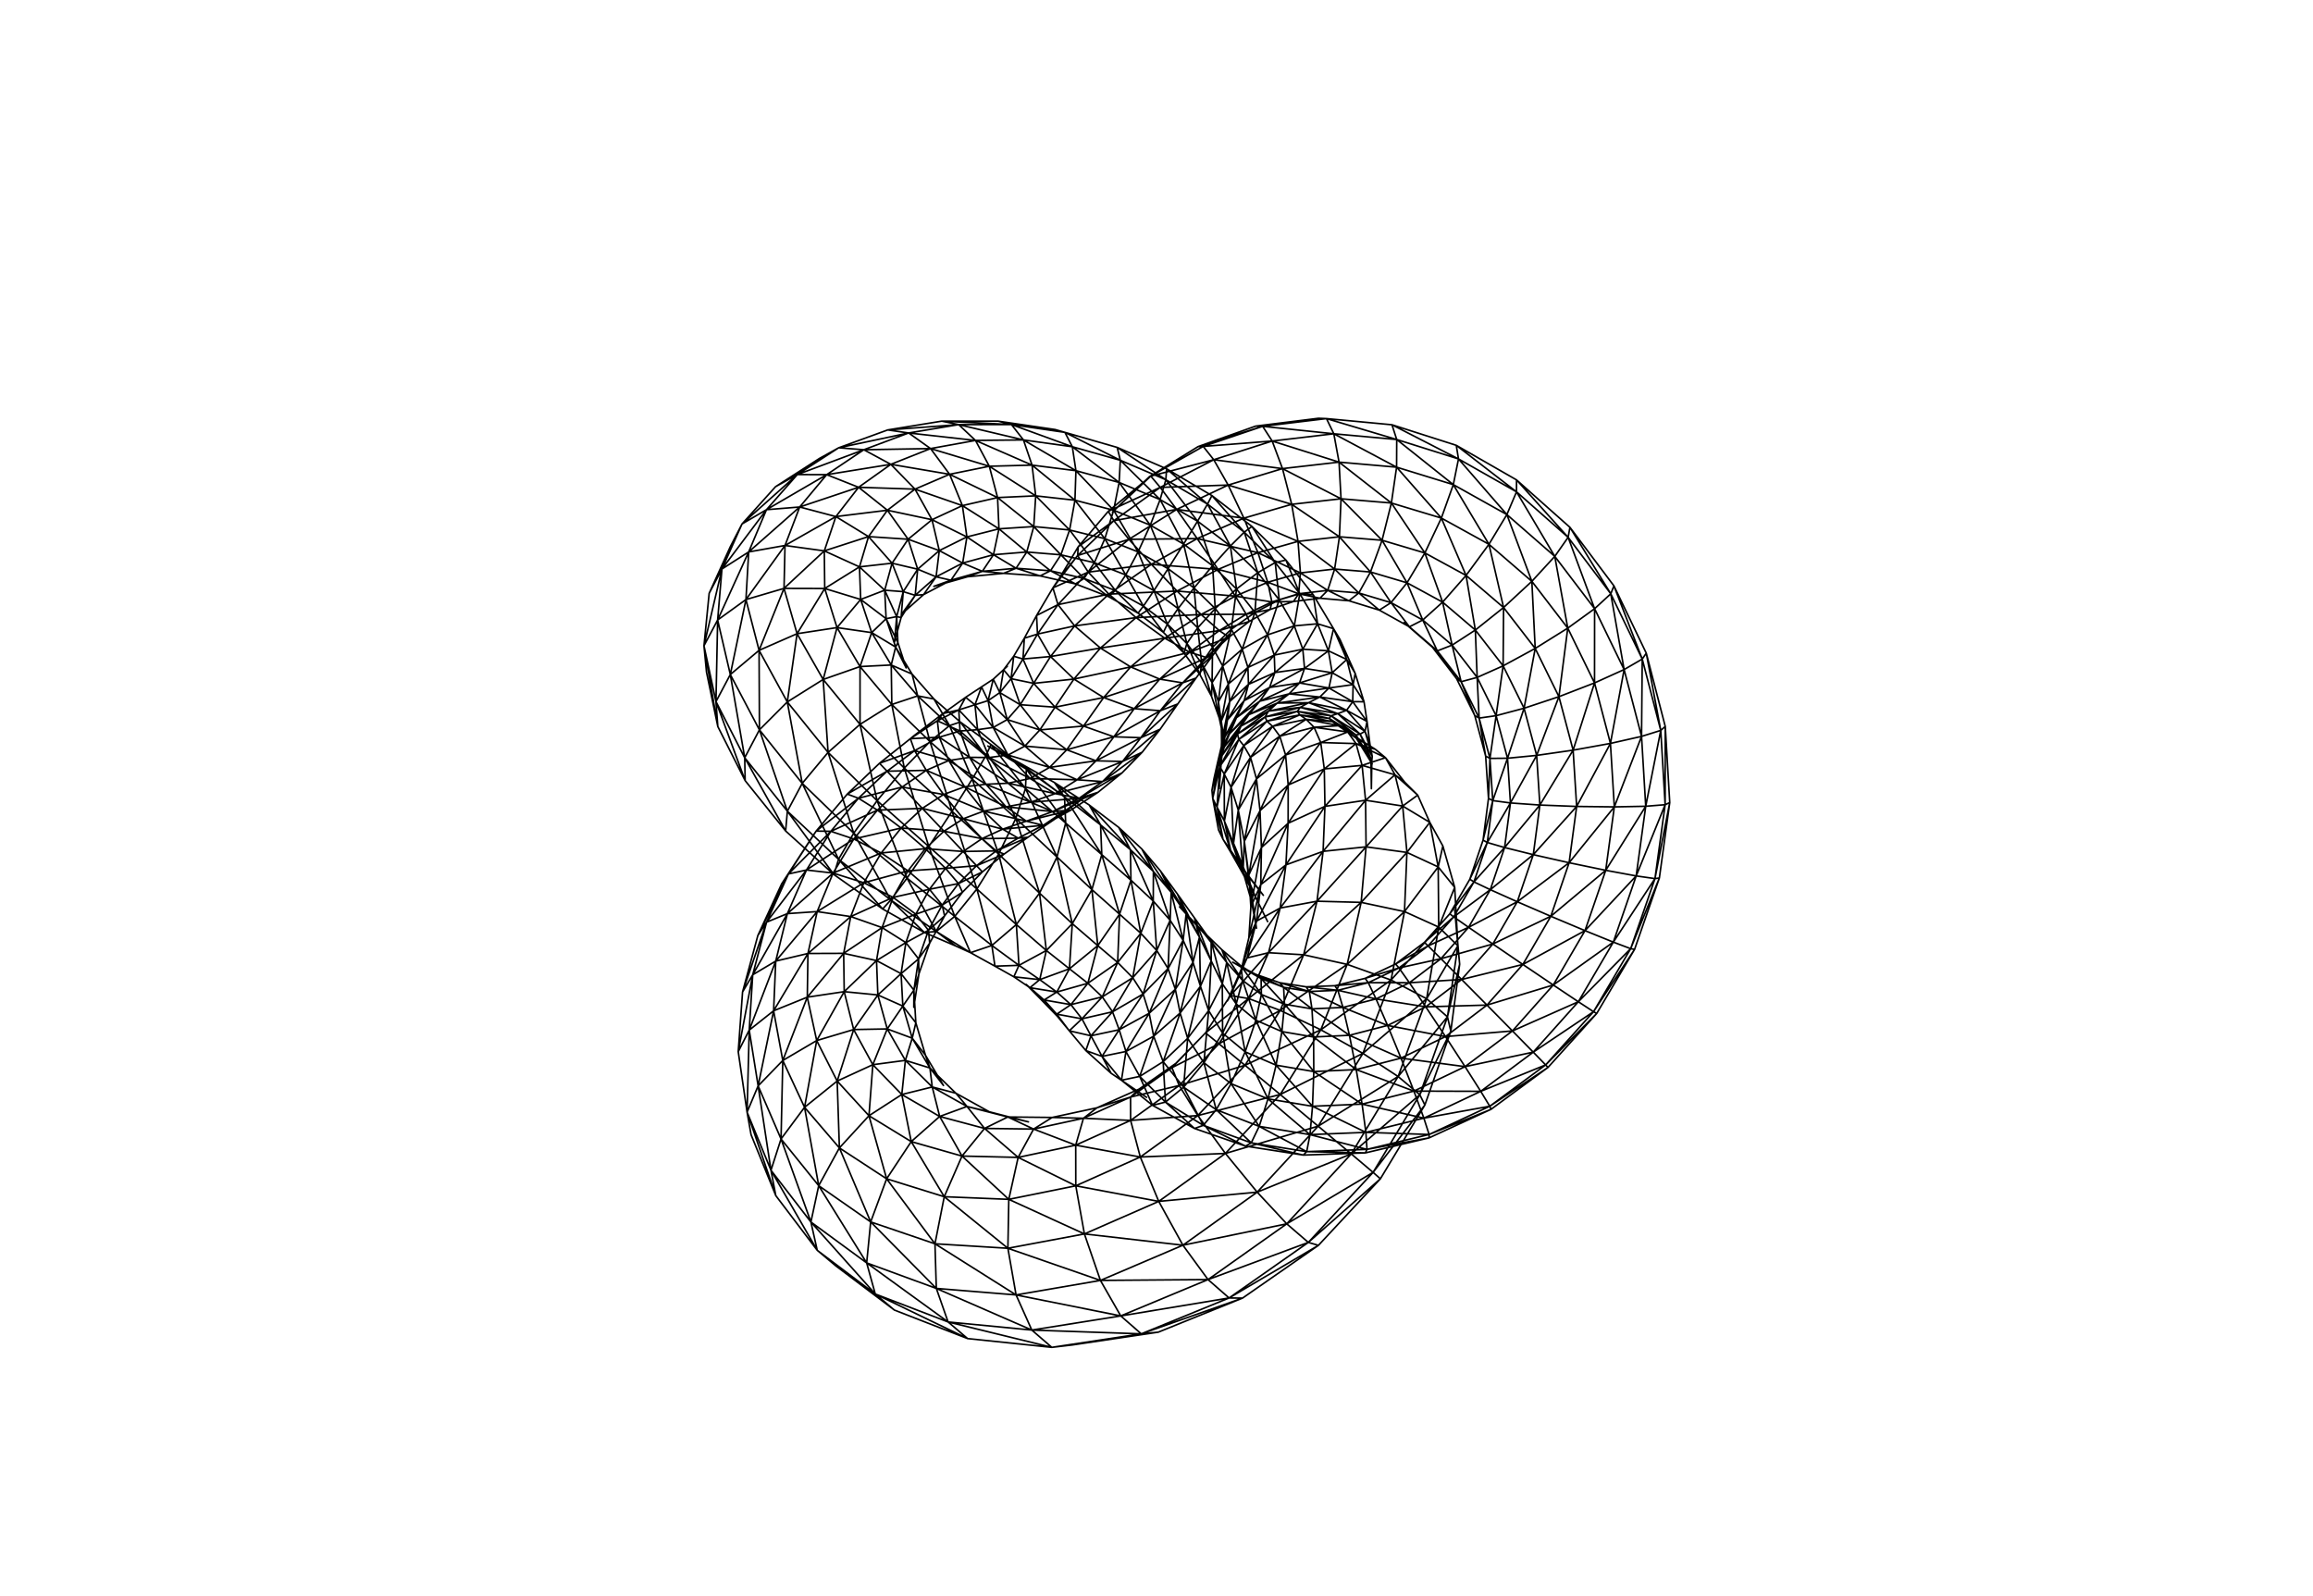 <svg viewBox="-724.5 -500 1449 1000" width="1449pt" height="1000pt" xmlns="http://www.w3.org/2000/svg" style="touch-action: none; background-color: rgb(255, 255, 255);"><path d="M6.819,-109.023L4.305,-103.879L17.253,-90.814zM-8.204,-120.301L-11.554,-115.91L4.305,-103.879zM19.015,-96.897L17.253,-90.814L27.249,-77.307zM-25.773,-130.058L-30.059,-126.24L-11.554,-115.91zM6.819,-109.023L-8.204,-120.301L4.305,-103.879zM19.015,-96.897L6.819,-109.023L17.253,-90.814zM28.308,-84.526L27.249,-77.307L34.467,-63.766zM-8.204,-120.301L-25.773,-130.058L-11.554,-115.91zM28.308,-84.526L19.015,-96.897L27.249,-77.307zM-45.4,-137.633L-50.737,-134.212L-30.059,-126.24zM34.809,-72.322L34.467,-63.766L39.279,-50.268zM-25.773,-130.058L-45.4,-137.633L-30.059,-126.24zM34.809,-72.322L28.308,-84.526L34.467,-63.766zM59.8,-170.21L34.71,-189.555L54.975,-166.627zM13.52,-118.753L6.819,-109.023L19.015,-96.897zM81.081,-149.152L59.8,-170.21L74.369,-147.587zM-1.618,-130.029L-8.204,-120.301L6.819,-109.023zM-66.411,-142.441L-72.922,-139.235L-50.737,-134.212zM25.811,-106.707L19.015,-96.897L28.308,-84.526zM38.778,-60.359L39.279,-50.268L42.243,-36.454zM-19.276,-139.835L-25.773,-130.058L-8.204,-120.301zM38.778,-60.359L34.809,-72.322L39.279,-50.268zM34.71,-189.555L6.338,-206.309L31.958,-184.211zM-45.4,-137.633L-66.411,-142.441L-50.737,-134.212zM98.185,-127.404L81.081,-149.152L89.762,-128.081zM59.8,-170.21L54.975,-166.627L74.369,-147.587zM13.52,-118.753L-1.618,-130.029L6.819,-109.023zM25.811,-106.707L13.52,-118.753L19.015,-96.897zM34.71,-189.555L31.958,-184.211L54.975,-166.627zM35.119,-94.54L28.308,-84.526L34.809,-72.322zM-1.618,-130.029L-19.276,-139.835L-8.204,-120.301zM81.081,-149.152L74.369,-147.587L89.762,-128.081zM35.119,-94.54L25.811,-106.707L28.308,-84.526zM124.474,-78.159L114.91,-99.472L119.211,-86.874zM-38.932,-147.499L-45.4,-137.633L-25.773,-130.058zM114.91,-99.472L110.909,-106.17L119.211,-86.874zM40.585,-48.233L38.778,-60.359L42.243,-36.454zM6.338,-206.309L5.85,-199.472L31.958,-184.211zM41.467,-82.74L34.809,-72.322L38.778,-60.359zM110.909,-106.17L98.185,-127.404L100.918,-109.232zM-19.276,-139.835L-38.932,-147.499L-25.773,-130.058zM6.338,-206.309L-24.633,-219.719L5.85,-199.472zM41.467,-82.74L35.119,-94.54L34.809,-72.322zM23.512,-131.673L13.52,-118.753L25.811,-106.707zM54.975,-166.627L31.958,-184.211L46.286,-157.973zM98.185,-127.404L89.762,-128.081L100.918,-109.232zM74.369,-147.587L54.975,-166.627L63.458,-141.234zM-87.968,-144.024L-95.776,-140.836L-72.922,-139.235zM7.273,-143.753L-1.618,-130.029L13.52,-118.753zM-66.411,-142.441L-87.968,-144.024L-72.922,-139.235zM36.783,-118.778L25.811,-106.707L35.119,-94.54zM54.975,-166.627L46.286,-157.973L63.458,-141.234zM23.512,-131.673L7.273,-143.753L13.52,-118.753zM-11.542,-154.276L-19.276,-139.835L-1.618,-130.029zM31.958,-184.211L5.85,-199.472L25.718,-173.517zM89.762,-128.081L74.369,-147.587L76.881,-124.222zM36.783,-118.778L23.512,-131.673L25.811,-106.707zM31.958,-184.211L25.718,-173.517L46.286,-157.973zM-59.886,-152.437L-66.411,-142.441L-45.4,-137.633zM44.985,-71.491L38.778,-60.359L40.585,-48.233zM44.985,-71.491L41.467,-82.74L38.778,-60.359zM74.369,-147.587L63.458,-141.234L76.881,-124.222zM7.273,-143.753L-11.542,-154.276L-1.618,-130.029zM46.872,-105.798L35.119,-94.54L41.467,-82.74zM-38.932,-147.499L-59.886,-152.437L-45.4,-137.633zM46.872,-105.798L36.783,-118.778L35.119,-94.54zM-63.497,-230.921L-57.366,-229.14L-24.633,-219.719zM-24.633,-219.719L-22.661,-211.66L5.85,-199.472zM35.133,-145.588L23.512,-131.673L36.783,-118.778zM46.286,-157.973L25.718,-173.517L35.133,-145.588zM63.458,-141.234L46.286,-157.973L50.132,-131.031zM16.97,-159.177L7.273,-143.753L23.512,-131.673zM5.85,-199.472L2.263,-187.03L25.718,-173.517zM46.286,-157.973L35.133,-145.588L50.132,-131.031zM35.133,-145.588L16.97,-159.177L23.512,-131.673zM119.211,-86.874L110.909,-106.17L107.708,-92.294zM50.132,-131.031L35.133,-145.588L36.783,-118.778zM-32.36,-162.552L-38.932,-147.499L-19.276,-139.835zM110.909,-106.17L100.918,-109.232L107.708,-92.294zM124.474,-78.159L119.211,-86.874L123.164,-71.134zM25.718,-173.517L16.97,-159.177L35.133,-145.588zM50.132,-131.031L36.783,-118.778L46.872,-105.798zM130.007,-60.399L124.474,-78.159L123.164,-71.134zM100.918,-109.232L89.762,-128.081L86.328,-107.916zM-11.542,-154.276L-32.36,-162.552L-19.276,-139.835zM89.762,-128.081L76.881,-124.222L86.328,-107.916zM5.85,-199.472L-22.661,-211.66L2.263,-187.03zM25.718,-173.517L2.263,-187.03L16.97,-159.177zM-24.633,-219.719L-57.366,-229.14L-22.661,-211.66zM63.458,-141.234L50.132,-131.031L61.673,-116.334zM53.702,-93.36L46.872,-105.798L41.467,-82.74zM76.881,-124.222L63.458,-141.234L61.673,-116.334zM53.702,-93.36L41.467,-82.74L44.985,-71.491zM45.86,-60.506L44.985,-71.491L40.585,-48.233zM45.86,-60.506L40.585,-48.233L40.77,-35.12zM16.97,-159.177L-3.898,-171.007L7.273,-143.753zM-3.898,-171.007L-11.542,-154.276L7.273,-143.753zM61.673,-116.334L50.132,-131.031L46.872,-105.798zM-63.497,-230.921L-99.106,-236.153L-57.366,-229.14zM2.263,-187.03L-3.898,-171.007L16.97,-159.177zM61.673,-116.334L46.872,-105.798L53.702,-93.36zM-87.968,-144.024L-109.104,-142.087L-95.776,-140.836zM-109.104,-142.087L-118.323,-138.696L-95.776,-140.836zM-81.279,-154.198L-87.968,-144.024L-66.411,-142.441zM76.881,-124.222L61.673,-116.334L69.588,-102.301zM-59.886,-152.437L-81.279,-154.198L-66.411,-142.441zM57.274,-81.861L53.702,-93.36L44.985,-71.491zM-22.661,-211.66L-23.412,-197.775L2.263,-187.03zM86.328,-107.916L76.881,-124.222L69.588,-102.301zM69.588,-102.301L61.673,-116.334L53.702,-93.36zM-3.898,-171.007L-26.847,-180.364L-11.542,-154.276zM2.263,-187.03L-23.412,-197.775L-3.898,-171.007zM57.274,-81.861L44.985,-71.491L45.86,-60.506zM44.445,-48.987L45.86,-60.506L40.77,-35.12zM-54.44,-167.99L-59.886,-152.437L-38.932,-147.499zM-26.847,-180.364L-32.36,-162.552L-11.542,-154.276zM-32.36,-162.552L-54.44,-167.99L-38.932,-147.499zM100.918,-109.232L86.328,-107.916L91.653,-93.31zM44.445,-48.987L40.77,-35.12L40.121,-20.586zM107.708,-92.294L100.918,-109.232L91.653,-93.31zM69.588,-102.301L53.702,-93.36L57.274,-81.861zM-57.366,-229.14L-52.73,-220.142L-22.661,-211.66zM-23.412,-197.775L-26.847,-180.364L-3.898,-171.007zM119.211,-86.874L107.708,-92.294L110.063,-78.565zM-22.661,-211.66L-52.73,-220.142L-23.412,-197.775zM123.164,-71.134L119.211,-86.874L110.063,-78.565zM86.328,-107.916L69.588,-102.301L73.78,-89.617zM57.619,-71.296L57.274,-81.861L45.86,-60.506zM73.78,-89.617L69.588,-102.301L57.274,-81.861zM57.619,-71.296L45.86,-60.506L44.445,-48.987zM91.653,-93.31L86.328,-107.916L73.78,-89.617zM-99.106,-236.153L-90.858,-234.039L-57.366,-229.14zM130.007,-60.399L123.164,-71.134L122.932,-60.434zM-26.847,-180.364L-51.085,-186.645L-32.36,-162.552zM73.78,-89.617L57.274,-81.861L57.619,-71.296zM-86.629,25.057L-80.487,24.479L-63.884,13.25zM-57.366,-229.14L-90.858,-234.039L-52.73,-220.142zM-23.412,-197.775L-50.48,-205.135L-26.847,-180.364zM-70.903,17.009L-63.884,13.25L-46.322,0.488zM-51.085,-186.645L-54.44,-167.99L-32.36,-162.552zM131.892,-48.029L130.007,-60.399L122.932,-60.434zM-100.39,33.056L-95.466,35.024L-80.487,24.479zM107.708,-92.294L91.653,-93.31L92.734,-81.269zM-52.73,-220.142L-50.48,-205.135L-23.412,-197.775zM-102.138,-152.501L-109.104,-142.087L-87.968,-144.024zM-54.44,-167.99L-76.888,-170.137L-59.886,-152.437zM-81.279,-154.198L-102.138,-152.501L-87.968,-144.024zM-76.888,-170.137L-81.279,-154.198L-59.886,-152.437zM54.931,-61.088L57.619,-71.296L44.445,-48.987zM-109.104,-142.087L-128.776,-136.534L-118.323,-138.696zM41.569,-36.241L40.121,-20.586L39.334,-6.032zM-112.732,42.305L-109.076,46.197L-95.466,35.024zM91.653,-93.31L73.78,-89.617L74.165,-78.683zM110.063,-78.565L107.708,-92.294L92.734,-81.269zM54.931,-61.088L44.445,-48.987L41.569,-36.241zM-128.776,-136.534L-139.485,-132.687L-118.323,-138.696zM74.165,-78.683L73.78,-89.617L57.619,-71.296zM-50.48,-205.135L-51.085,-186.645L-26.847,-180.364zM-133.786,-52.988L-152.123,-38.985L-137.285,-48.47zM133.692,-33.96L131.892,-48.029L130.634,-41.867zM-86.629,25.057L-100.39,33.056L-80.487,24.479zM74.165,-78.683L57.619,-71.296L54.931,-61.088zM92.734,-81.269L91.653,-93.31L74.165,-78.683zM-124.057,53.512L-121.558,58.936L-109.076,46.197zM-99.106,-236.153L-134.517,-236.177L-90.858,-234.039zM123.164,-71.134L110.063,-78.565L108.024,-69.007zM-100.39,33.056L-112.732,42.305L-95.466,35.024zM-152.123,-38.985L-154.206,-37.243L-137.285,-48.47zM-52.73,-220.142L-83.358,-224.409L-50.48,-205.135zM135.158,-26.14L133.692,-33.96L130.634,-41.867zM-90.858,-234.039L-83.358,-224.409L-52.73,-220.142zM50.093,-50.393L54.931,-61.088L41.569,-36.241zM122.932,-60.434L123.164,-71.134L108.024,-69.007zM-51.085,-186.645L-75.675,-189.386L-54.44,-167.99zM70.824,-69.33L74.165,-78.683L54.931,-61.088zM-112.732,42.305L-124.057,53.512L-109.076,46.197zM92.734,-81.269L74.165,-78.683L70.824,-69.33zM50.093,-50.393L41.569,-36.241L38.473,-23.196zM110.063,-78.565L92.734,-81.269L89.593,-72.164zM-75.675,-189.386L-76.888,-170.137L-54.44,-167.99zM-50.48,-205.135L-77.961,-208.625L-51.085,-186.645zM-134.269,66.987L-132.746,73.756L-121.558,58.936zM70.824,-69.33L54.931,-61.088L50.093,-50.393zM-119.588,-63.165L-133.786,-52.988L-123.863,-55.283zM108.024,-69.007L110.063,-78.565L89.593,-72.164zM131.892,-48.029L122.932,-60.434L119.099,-55.036zM-76.888,-170.137L-98.694,-168.713L-81.279,-154.198zM89.593,-72.164L92.734,-81.269L70.824,-69.33zM-133.786,-52.988L-137.285,-48.47L-123.863,-55.283zM-98.694,-168.713L-102.138,-152.501L-81.279,-154.198zM-83.358,-224.409L-77.961,-208.625L-50.48,-205.135zM-96.351,19.427L-86.629,25.057L-70.903,17.009zM-124.057,53.512L-134.269,66.987L-121.558,58.936zM-81.528,14.416L-70.903,17.009L-53.619,7.495zM-102.138,-152.501L-121.417,-147.268L-109.104,-142.087zM-121.417,-147.268L-128.776,-136.534L-109.104,-142.087zM-77.961,-208.625L-75.675,-189.386L-51.085,-186.645zM-109.33,25.364L-100.39,33.056L-86.629,25.057zM130.634,-41.867L131.892,-48.029L119.099,-55.036zM64.652,-60.712L70.824,-69.33L50.093,-50.393zM-154.206,-37.243L-173.53,-21.859L-151.525,-29.756zM-134.517,-236.177L-123.938,-234.004L-90.858,-234.039zM-90.858,-234.039L-123.938,-234.004L-83.358,-224.409zM-64.988,8.386L-53.619,7.495L-36.631,-3.67zM89.593,-72.164L70.824,-69.33L64.652,-60.712zM-121.141,33.402L-112.732,42.305L-100.39,33.056zM-173.53,-21.859L-193.714,-2.54L-168.791,-16.886zM122.932,-60.434L108.024,-69.007L102.307,-63.351zM64.652,-60.712L50.093,-50.393L44.904,-39.475zM-137.285,-48.47L-154.206,-37.243L-136.089,-38.184zM-142.858,82.777L-142.099,90.839L-132.746,73.756zM-81.528,14.416L-96.351,19.427L-70.903,17.009zM-64.988,8.386L-81.528,14.416L-53.619,7.495zM-96.351,19.427L-109.33,25.364L-86.629,25.057zM108.024,-69.007L89.593,-72.164L83.066,-65.339zM-132.16,43.951L-124.057,53.512L-112.732,42.305zM-173.53,-21.859L-168.791,-16.886L-151.525,-29.756zM-134.269,66.987L-142.858,82.777L-132.746,73.756zM119.099,-55.036L122.932,-60.434L102.307,-63.351zM83.066,-65.339L89.593,-72.164L64.652,-60.712zM44.904,-39.475L38.473,-23.196L36.022,-12.331zM-75.675,-189.386L-99.558,-188.292L-76.888,-170.137zM-109.33,25.364L-121.141,33.402L-100.39,33.056zM135.158,-26.14L130.634,-41.867L127.544,-40.141zM-154.206,-37.243L-151.525,-29.756L-136.089,-38.184zM-109.627,-69.693L-119.588,-63.165L-113.724,-58.503zM-119.588,-63.165L-123.863,-55.283L-113.724,-58.503zM102.307,-63.351L108.024,-69.007L83.066,-65.339zM-216.059,24.869L-234.816,53.679L-213.215,20.618zM-83.358,-224.409L-113.392,-224.093L-77.961,-208.625zM57.902,-52.315L64.652,-60.712L44.904,-39.475zM-99.558,-188.292L-98.694,-168.713L-76.888,-170.137zM-48.464,0.088L-64.988,8.386L-36.631,-3.67zM-121.141,33.402L-132.16,43.951L-112.732,42.305zM-193.714,-2.54L-186.719,0.05L-168.791,-16.886zM-48.464,0.088L-36.631,-3.67L-21.644,-15.779zM134.89,-23.548L135.158,-26.14L127.544,-40.141zM83.066,-65.339L64.652,-60.712L57.902,-52.315zM-77.961,-208.625L-104.744,-207.918L-75.675,-189.386zM-193.714,-2.54L-213.215,20.618L-186.719,0.05zM-123.863,-55.283L-137.285,-48.47L-123.084,-42.059zM-123.938,-234.004L-113.392,-224.093L-83.358,-224.409zM-142.23,57.083L-134.269,66.987L-124.057,53.512zM-98.694,-168.713L-118.782,-163.642L-102.138,-152.501zM-137.285,-48.47L-136.089,-38.184L-123.084,-42.059zM130.634,-41.867L119.099,-55.036L113.589,-52.955zM-134.517,-236.177L-168.366,-230.672L-123.938,-234.004zM-118.782,-163.642L-121.417,-147.268L-102.138,-152.501zM-108.228,8.111L-96.351,19.427L-81.528,14.416zM-94.229,5.437L-81.528,14.416L-64.988,8.386zM57.902,-52.315L44.904,-39.475L40.996,-30.254zM-120.999,12.895L-109.33,25.364L-96.351,19.427zM-132.16,43.951L-142.23,57.083L-124.057,53.512zM-151.525,-29.756L-168.791,-16.886L-144.214,-17.432zM-121.417,-147.268L-138.077,-138.655L-128.776,-136.534zM102.307,-63.351L83.066,-65.339L75.616,-59.537zM-149.053,100.686L-148.831,110.067L-142.099,90.839zM-104.744,-207.918L-99.558,-188.292L-75.675,-189.386zM75.616,-59.537L83.066,-65.339L57.902,-52.315zM-138.077,-138.655L-145.922,-127.502L-128.776,-136.534zM119.099,-55.036L102.307,-63.351L95.261,-59.799zM-133.147,20.711L-121.141,33.402L-109.33,25.364zM-142.858,82.777L-149.053,100.686L-142.099,90.839zM-113.392,-224.093L-104.744,-207.918L-77.961,-208.625zM127.544,-40.141L130.634,-41.867L113.589,-52.955zM-136.089,-38.184L-151.525,-29.756L-130.099,-23.57zM-168.791,-16.886L-186.719,0.05L-159.356,-6.949zM-78.853,2.57L-64.988,8.386L-48.464,0.088zM-94.229,5.437L-108.228,8.111L-81.528,14.416zM-108.228,8.111L-120.999,12.895L-96.351,19.427zM134.62,-5.938L134.89,-23.548L134.373,-22.771zM-93.477,-82.605L-102.266,-74.53L-95.808,-80.44zM-168.791,-16.886L-159.356,-6.949L-144.214,-17.432zM-120.999,12.895L-133.147,20.711L-109.33,25.364zM-78.853,2.57L-94.229,5.437L-64.988,8.386zM-151.525,-29.756L-144.214,-17.432L-130.099,-23.57zM-33.79,-10.398L-48.464,0.088L-21.644,-15.779zM-213.215,20.618L-203.996,20.775L-186.719,0.05zM95.261,-59.799L102.307,-63.351L75.616,-59.537zM-144.829,31.645L-132.16,43.951L-121.141,33.402zM-102.266,-74.53L-109.627,-69.693L-105.502,-61.086zM-234.816,53.679L-230.557,47.475L-213.215,20.618zM-150.782,72.693L-142.858,82.777L-134.269,66.987zM113.589,-52.955L119.099,-55.036L95.261,-59.799zM-109.627,-69.693L-113.724,-58.503L-105.502,-61.086zM75.616,-59.537L57.902,-52.315L52.935,-45.132zM52.935,-45.132L57.902,-52.315L40.996,-30.254zM-113.724,-58.503L-123.863,-55.283L-112.088,-42.895zM-123.863,-55.283L-123.084,-42.059L-112.088,-42.895zM-133.147,20.711L-144.829,31.645L-121.141,33.402zM-142.23,57.083L-150.782,72.693L-134.269,66.987zM-186.719,0.05L-174.825,7.51L-159.356,-6.949zM-123.084,-42.059L-136.089,-38.184L-117.103,-25.554zM-99.558,-188.292L-121.593,-183.264L-98.694,-168.713zM-133.389,-2.295L-120.999,12.895L-108.228,8.111zM-33.79,-10.398L-21.644,-15.779L-8.941,-28.793zM-136.089,-38.184L-130.099,-23.57L-117.103,-25.554zM-144.214,-17.432L-159.356,-6.949L-133.389,-2.295zM-120.216,-7.131L-108.228,8.111L-94.229,5.437zM-123.938,-234.004L-155.264,-228.77L-113.392,-224.093zM-63.452,-2.832L-78.853,2.57L-48.464,0.088zM40.996,-30.254L36.022,-12.331L34.728,-4.925zM-213.215,20.618L-230.557,47.475L-203.996,20.775zM-186.719,0.05L-203.996,20.775L-174.825,7.51zM134.89,-23.548L127.544,-40.141L124.976,-39.563zM-146.715,6.385L-133.147,20.711L-120.999,12.895zM-130.099,-23.57L-144.214,-17.432L-120.216,-7.131zM-120.216,-7.131L-133.389,-2.295L-108.228,8.111zM-144.214,-17.432L-133.389,-2.295L-120.216,-7.131zM-133.389,-2.295L-146.715,6.385L-120.999,12.895zM-63.452,-2.832L-48.464,0.088L-33.79,-10.398zM-159.356,-6.949L-146.715,6.385L-133.389,-2.295zM-155.688,45.542L-142.23,57.083L-132.16,43.951zM-106.859,-8.694L-94.229,5.437L-78.853,2.57zM-159.356,-6.949L-174.825,7.51L-146.715,6.385zM-121.593,-183.264L-118.782,-163.642L-98.694,-168.713zM-168.366,-230.672L-155.264,-228.77L-123.938,-234.004zM95.261,-59.799L75.616,-59.537L70.16,-54.548zM-106.859,-8.694L-120.216,-7.131L-94.229,5.437zM-144.829,31.645L-155.688,45.542L-132.16,43.951zM-130.099,-23.57L-120.216,-7.131L-106.859,-8.694zM70.16,-54.548L75.616,-59.537L52.935,-45.132zM-146.715,6.385L-159.966,18.708L-133.147,20.711zM-159.966,18.708L-144.829,31.645L-133.147,20.711zM127.544,-40.141L113.589,-52.955L109.358,-51.593zM134.373,-22.771L134.89,-23.548L124.976,-39.563zM-117.103,-25.554L-130.099,-23.57L-106.859,-8.694zM-234.816,53.679L-249.74,86.053L-230.557,47.475zM113.589,-52.955L95.261,-59.799L90.033,-56.863zM-174.825,7.51L-159.966,18.708L-146.715,6.385zM-104.744,-207.918L-129.611,-202.875L-99.558,-188.292zM-92.953,-9.349L-106.859,-8.694L-78.853,2.57zM-118.782,-163.642L-136.081,-155.079L-121.417,-147.268zM-151.976,120.248L-152.041,131.014L-148.831,110.067zM-113.392,-224.093L-141.54,-218.994L-104.744,-207.918zM-149.053,100.686L-151.976,120.248L-148.831,110.067zM-92.953,-9.349L-78.853,2.57L-63.452,-2.832zM-123.084,-42.059L-117.103,-25.554L-104.755,-25.465zM52.935,-45.132L40.996,-30.254L39.128,-23.996zM65.532,113.033L62.063,110.327L47.699,102.752zM-112.088,-42.895L-123.084,-42.059L-104.755,-25.465zM-136.081,-155.079L-138.077,-138.655L-121.417,-147.268zM-203.996,20.775L-189.619,25.585L-174.825,7.51zM-157.008,90.485L-149.053,100.686L-142.858,82.777zM79.643,118.495L77.196,115.607L62.063,110.327zM-117.103,-25.554L-106.859,-8.694L-92.953,-9.349zM-95.808,-80.44L-102.266,-74.53L-98.139,-66.132zM90.033,-56.863L95.261,-59.799L70.16,-54.548zM-113.724,-58.503L-112.088,-42.895L-102.308,-44.286zM124.976,-39.563L127.544,-40.141L109.358,-51.593zM95.733,121.133L93.746,118.2L77.196,115.607zM-105.502,-61.086L-113.724,-58.503L-102.308,-44.286zM-102.266,-74.53L-105.502,-61.086L-98.139,-66.132zM-174.825,7.51L-189.619,25.585L-159.966,18.708zM-150.782,72.693L-157.008,90.485L-142.858,82.777zM-138.077,-138.655L-151.175,-127.07L-145.922,-127.502zM113.617,120.366L111.742,117.501L93.746,118.2zM-159.966,18.708L-172.484,34.36L-144.829,31.645zM109.358,-51.593L113.589,-52.955L90.033,-56.863zM-104.755,-25.465L-117.103,-25.554L-92.953,-9.349zM-49.72,-11.502L-63.452,-2.832L-33.79,-10.398zM-21.268,-22.98L-33.79,-10.398L-8.941,-28.793zM-151.175,-127.07L-159.564,-115.383L-145.922,-127.502zM132.66,115.591L130.702,112.888L111.742,117.501zM-230.557,47.475L-219.286,45.012L-203.996,20.775zM-165.014,62.154L-150.782,72.693L-142.23,57.083zM-172.484,34.36L-155.688,45.542L-144.829,31.645zM-129.611,-202.875L-121.593,-183.264L-99.558,-188.292zM-155.264,-228.77L-141.54,-218.994L-113.392,-224.093zM-155.688,45.542L-165.014,62.154L-142.23,57.083zM-79.224,-12.331L-92.953,-9.349L-63.452,-2.832zM151.896,106.367L149.768,103.896L130.702,112.888zM70.16,-54.548L52.935,-45.132L50.791,-40.182zM-189.619,25.585L-172.484,34.36L-159.966,18.708zM-203.996,20.775L-219.286,45.012L-189.619,25.585zM170.154,92.552L167.839,90.354L149.768,103.896zM-104.755,-25.465L-92.953,-9.349L-79.224,-12.331zM-141.54,-218.994L-129.611,-202.875L-104.744,-207.918zM-79.224,-12.331L-63.452,-2.832L-49.72,-11.502zM-112.088,-42.895L-104.755,-25.465L-93.014,-27zM65.532,113.033L79.643,118.495L62.063,110.327zM-49.72,-11.502L-33.79,-10.398L-21.268,-22.98zM50.791,-40.182L52.935,-45.132L39.128,-23.996zM186.197,74.377L183.722,72.46L167.839,90.354zM79.643,118.495L95.733,121.133L77.196,115.607zM-21.268,-22.98L-8.941,-28.793L2.315,-43.202zM95.733,121.133L113.617,120.366L93.746,118.2zM-102.308,-44.286L-112.088,-42.895L-93.014,-27zM90.033,-56.863L70.16,-54.548L68.044,-50.901zM134.373,-22.771L124.976,-39.563L124.675,-38.337zM198.869,52.464L196.283,50.795L183.722,72.46zM113.617,120.366L132.66,115.591L111.742,117.501zM-93.014,-27L-104.755,-25.465L-79.224,-12.331zM-168.366,-230.672L-199.098,-219.488L-155.264,-228.77zM-249.74,86.053L-244.286,77.697L-230.557,47.475zM132.66,115.591L151.896,106.367L130.702,112.888zM-121.593,-183.264L-140.629,-174.437L-118.782,-163.642zM-172.484,34.36L-183.358,53.001L-155.688,45.542zM207.228,27.775L204.58,26.288L196.283,50.795zM-105.502,-61.086L-102.308,-44.286L-93.502,-49.223zM109.358,-51.593L90.033,-56.863L88.243,-54.364zM124.976,-39.563L109.358,-51.593L108.186,-49.946zM-189.619,25.585L-202.604,46.925L-172.484,34.36zM-230.557,47.475L-244.286,77.697L-219.286,45.012zM-89.455,-88.895L-95.808,-80.44L-91.09,-74.848zM68.044,-50.901L70.16,-54.548L50.791,-40.182zM-98.139,-66.132L-105.502,-61.086L-93.502,-49.223zM151.896,106.367L170.154,92.552L149.768,103.896zM-95.808,-80.44L-98.139,-66.132L-91.09,-74.848zM-183.358,53.001L-165.014,62.154L-155.688,45.542zM-219.286,45.012L-202.604,46.925L-189.619,25.585zM135.103,-21.429L134.373,-22.771L124.675,-38.337zM210.649,1.533L207.976,0.129L204.58,26.288zM-140.629,-174.437L-136.081,-155.079L-118.782,-163.642zM-66.941,-19.276L-79.224,-12.331L-49.72,-11.502zM170.154,92.552L186.197,74.377L167.839,90.354zM-160.005,109.932L-151.976,120.248L-149.053,100.686zM-93.014,-27L-79.224,-12.331L-66.941,-19.276zM-157.008,90.485L-160.005,109.932L-149.053,100.686zM34.249,89.593L27.993,82.377L14.436,68.081zM-165.014,62.154L-171.905,81.09L-150.782,72.693zM-171.905,81.09L-157.008,90.485L-150.782,72.693zM208.891,-24.901L206.2,-26.342L207.976,0.129zM39.128,-23.996L34.728,-4.925L35.22,0.152zM88.243,-54.364L90.033,-56.863L68.044,-50.901zM43.982,102.905L40.897,94.881L27.993,82.377zM186.197,74.377L198.869,52.464L183.722,72.46zM124.675,-38.337L124.976,-39.563L108.186,-49.946zM-102.308,-44.286L-93.014,-27L-82.468,-32.615zM-202.604,46.925L-183.358,53.001L-172.484,34.36zM-37.902,-23.396L-49.72,-11.502L-21.268,-22.98zM-136.081,-155.079L-149.62,-143.433L-138.077,-138.655zM108.186,-49.946L109.358,-51.593L88.243,-54.364zM202.11,-50.151L199.372,-51.758L206.2,-26.342zM-149.62,-143.433L-151.175,-127.07L-138.077,-138.655zM198.869,52.464L207.228,27.775L196.283,50.795zM53.918,114.154L52.988,105.124L40.897,94.881zM-9.789,-37.87L-21.268,-22.98L2.315,-43.202zM-155.264,-228.77L-183.348,-218.262L-141.54,-218.994zM-93.502,-49.223L-102.308,-44.286L-82.468,-32.615zM-66.941,-19.276L-49.72,-11.502L-37.902,-23.396zM-82.468,-32.615L-93.014,-27L-66.941,-19.276zM-129.611,-202.875L-151.296,-193.579L-121.593,-183.264zM190.836,-72.952L187.989,-74.844L199.372,-51.758zM207.228,27.775L210.649,1.533L204.58,26.288zM65.698,122.977L65.532,113.033L52.988,105.124zM50.791,-40.182L39.128,-23.996L39.631,-19.783zM-28.435,172.355L-6.221,187.408L-21.954,176.715zM80.182,129.084L79.643,118.495L65.532,113.033zM210.649,1.533L208.891,-24.901L207.976,0.129zM175.92,-92.259L172.868,-94.527L187.989,-74.844zM97.388,132L95.733,121.133L79.643,118.495zM-219.286,45.012L-231.244,72.339L-202.604,46.925zM-141.54,-218.994L-166.416,-209.122L-129.611,-202.875zM-249.74,86.053L-259.314,121.423L-244.286,77.697zM116.799,131.1L113.617,120.366L95.733,121.133zM-98.139,-66.132L-93.502,-49.223L-85.389,-58.536zM-244.286,77.697L-231.244,72.339L-219.286,45.012zM-37.902,-23.396L-21.268,-22.98L-9.789,-37.87zM-9.789,-37.87L2.315,-43.202L13.347,-59.028zM-199.098,-219.488L-183.348,-218.262L-155.264,-228.77zM-82.791,-100.2L-89.455,-88.895L-83.649,-87.184zM208.891,-24.901L202.11,-50.151L206.2,-26.342zM-183.358,53.001L-191.546,74.175L-165.014,62.154zM137.532,125.782L132.66,115.591L113.617,120.366zM-91.09,-74.848L-98.139,-66.132L-85.389,-58.536zM68.044,-50.901L50.791,-40.182L51.538,-36.817zM43.982,102.905L53.918,114.154L40.897,94.881zM158.439,-107.33L155.068,-110.018L172.868,-94.527zM-151.296,-193.579L-140.629,-174.437L-121.593,-183.264zM-89.455,-88.895L-91.09,-74.848L-83.649,-87.184zM39.631,-19.783L39.128,-23.996L35.22,0.152zM55.766,217.978L91.95,223.591L59.352,215.928zM158.438,115.635L151.896,106.367L132.66,115.591zM202.11,-50.151L190.836,-72.952L199.372,-51.758zM-191.546,74.175L-171.905,81.09L-165.014,62.154zM53.918,114.154L65.698,122.977L52.988,105.124zM23.839,206.938L55.766,217.978L29.336,204.962zM-202.604,46.925L-212.582,71.062L-183.358,53.001zM91.95,223.591L130.864,222.223L94.095,221.44zM-82.468,-32.615L-66.941,-19.276L-56.231,-30.315zM88.243,-54.364L68.044,-50.901L69.173,-48.228zM178.207,100.574L170.154,92.552L151.896,106.367zM-56.231,-30.315L-66.941,-19.276L-37.902,-23.396zM124.675,-38.337L108.186,-49.946L110.117,-47.954zM65.698,122.977L80.182,129.084L65.532,113.033zM-93.502,-49.223L-82.468,-32.615L-73.068,-42.748zM108.186,-49.946L88.243,-54.364L89.79,-52.155zM190.836,-72.952L175.92,-92.259L187.989,-74.844zM80.182,129.084L97.388,132L79.643,118.495zM195.506,80.906L186.197,74.377L170.154,92.552zM-211.042,-212.884L-238.651,-195.114L-199.098,-219.488zM-171.905,81.09L-175.393,101.751L-157.008,90.485zM51.538,-36.817L50.791,-40.182L39.631,-19.783zM97.388,132L116.799,131.1L95.733,121.133zM130.864,222.223L170.724,212.832L131.866,220.026zM-183.348,-218.262L-166.416,-209.122L-141.54,-218.994zM-175.393,101.751L-160.005,109.932L-157.008,90.485zM-166.416,-209.122L-151.296,-193.579L-129.611,-202.875zM116.799,131.1L137.532,125.782L113.617,120.366zM175.92,-92.259L158.439,-107.33L172.868,-94.527zM-160.005,109.932L-158.911,130.242L-151.976,120.248zM-231.244,72.339L-212.582,71.062L-202.604,46.925zM209.116,57.34L198.869,52.464L186.197,74.377zM-140.629,-174.437L-155.6,-162.198L-136.081,-155.079zM-158.911,130.242L-150.771,140.711L-151.976,120.248zM-2.482,192.446L23.839,206.938L5.612,190.398zM-85.389,-58.536L-93.502,-49.223L-73.068,-42.748zM-212.582,71.062L-191.546,74.175L-183.358,53.001zM137.532,125.782L158.438,115.635L132.66,115.591zM91.95,223.591L94.095,221.44L59.352,215.928zM55.766,217.978L59.352,215.928L29.336,204.962zM69.173,-48.228L68.044,-50.901L51.538,-36.817zM-73.068,-42.748L-82.468,-32.615L-56.231,-30.315zM126.934,-36.325L124.675,-38.337L110.117,-47.954zM218.067,30.936L207.228,27.775L198.869,52.464zM-155.6,-162.198L-149.62,-143.433L-136.081,-155.079zM-26.692,-38.442L-37.902,-23.396L-9.789,-37.87zM170.724,212.832L209.536,194.949L170.779,210.694zM2.381,-54.767L-9.789,-37.87L13.347,-59.028zM158.438,115.635L178.207,100.574L151.896,106.367zM130.864,222.223L131.866,220.026L94.095,221.44zM89.79,-52.155L88.243,-54.364L69.173,-48.228zM110.117,-47.954L108.186,-49.946L89.79,-52.155zM34.272,101.976L34.249,89.593L23.762,74.978zM-44.271,158.123L-28.435,172.355L-34.13,161.764zM2.381,-54.767L13.347,-59.028L24.776,-75.25zM221.733,3.006L210.649,1.533L207.228,27.775zM-56.231,-30.315L-37.902,-23.396L-26.692,-38.442zM-149.62,-143.433L-158.652,-129.357L-151.175,-127.07zM-244.286,77.697L-252.953,110.651L-231.244,72.339zM178.207,100.574L195.506,80.906L170.154,92.552zM-158.652,-129.357L-159.986,-113.166L-151.175,-127.07zM23.839,206.938L29.336,204.962L5.612,190.398zM41.232,116.288L43.982,102.905L34.249,89.593zM-91.09,-74.848L-85.389,-58.536L-76.956,-71.919zM35.22,0.152L38.852,19.899L41.66,25.766zM-28.435,172.355L-21.954,176.715L-34.13,161.764zM-259.314,121.423L-252.953,110.651L-244.286,77.697zM219.895,-25.006L208.891,-24.901L210.649,1.533zM-83.649,-87.184L-91.09,-74.848L-76.956,-71.919zM-75.131,-114.418L-82.791,-100.2L-74.549,-102.792zM26.914,87.081L23.762,74.978L13.105,60.07zM170.724,212.832L170.779,210.694L131.866,220.026zM195.506,80.906L209.116,57.34L186.197,74.377zM209.536,194.949L245.222,168.716L208.786,193.002zM-82.791,-100.2L-83.649,-87.184L-74.549,-102.792zM49.944,128.918L53.918,114.154L43.982,102.905zM212.749,-51.658L202.11,-50.151L208.891,-24.901zM-26.692,-38.442L-9.789,-37.87L2.381,-54.767zM209.116,57.34L218.067,30.936L198.869,52.464zM62.242,139.101L65.698,122.977L53.918,114.154zM-191.546,74.175L-195.976,97.224L-171.905,81.09zM-21.954,176.715L-2.482,192.446L-10.521,174.313zM78.553,146.231L80.182,129.084L65.698,122.977zM16.399,-72.231L24.776,-75.25L35.833,-90.199zM31.429,-88.056L35.833,-90.199L45.664,-102.829zM39.631,-19.783L35.22,0.152L37.907,5.549zM-199.098,-219.488L-225.007,-202.706L-183.348,-218.262zM98.397,149.628L97.388,132L80.182,129.084zM200.88,-75.635L190.836,-72.952L202.11,-50.151zM26.914,87.081L34.272,101.976L23.762,74.978zM209.536,194.949L208.786,193.002L170.779,210.694zM218.067,30.936L221.733,3.006L207.228,27.775zM34.272,101.976L41.232,116.288L34.249,89.593zM-73.068,-42.748L-56.231,-30.315L-45.727,-45.152zM245.222,168.716L275.789,134.878L243.788,167.109zM-151.296,-193.579L-168.579,-180.368L-140.629,-174.437zM-85.389,-58.536L-73.068,-42.748L-63.555,-57.01zM120.858,148.559L116.799,131.1L97.388,132zM-195.976,97.224L-175.393,101.751L-171.905,81.09zM-2.482,192.446L5.612,190.398L-10.521,174.313zM-231.244,72.339L-238.531,102.078L-212.582,71.062zM-45.727,-45.152L-56.231,-30.315L-26.692,-38.442zM41.232,116.288L49.944,128.918L43.982,102.905zM221.733,3.006L219.895,-25.006L210.649,1.533zM144.748,142.389L137.532,125.782L116.799,131.1zM185.187,-95.865L175.92,-92.259L190.836,-72.952zM16.399,-72.231L2.381,-54.767L24.776,-75.25zM59.352,215.928L94.095,221.44L64.32,205.609zM-238.651,-195.114L-225.007,-202.706L-199.098,-219.488zM51.538,-36.817L39.631,-19.783L42.424,-15.095zM29.336,204.962L59.352,215.928L37.401,195.163zM49.944,128.918L62.242,139.101L53.918,114.154zM-212.582,71.062L-218.348,97.308L-191.546,74.175zM94.095,221.44L131.866,220.026L96.151,210.78zM168.679,130.738L158.438,115.635L137.532,125.782zM245.222,168.716L243.788,167.109L208.786,193.002zM-76.956,-71.919L-85.389,-58.536L-63.555,-57.01zM219.895,-25.006L212.749,-51.658L208.891,-24.901zM275.789,134.878L299.5,94.734L273.785,133.772zM62.242,139.101L78.553,146.231L65.698,122.977zM166.792,-111.599L158.439,-107.33L175.92,-92.259zM18.558,72.619L26.914,87.081L13.105,60.07zM37.907,5.549L35.22,0.152L41.66,25.766zM-168.579,-180.368L-155.6,-162.198L-140.629,-174.437zM-175.393,101.751L-174.565,123.283L-160.005,109.932zM18.558,72.619L13.105,60.07L2.52,45.65zM78.553,146.231L98.397,149.628L80.182,129.084zM-72.467,126.001L-62.089,136.697L-62.491,135.309zM-174.565,123.283L-158.911,130.242L-160.005,109.932zM-252.953,110.651L-238.531,102.078L-231.244,72.339zM191.157,113.592L178.207,100.574L158.438,115.635zM-183.348,-218.262L-206.613,-202.649L-166.416,-209.122zM98.397,149.628L120.858,148.559L97.388,132zM69.173,-48.228L51.538,-36.817L54.65,-32.905zM-166.416,-209.122L-186.616,-194.738L-151.296,-193.579zM31.429,-88.056L16.399,-72.231L35.833,-90.199zM-63.555,-57.01L-73.068,-42.748L-45.727,-45.152zM212.749,-51.658L200.88,-75.635L202.11,-50.151zM131.866,220.026L170.779,210.694L131.165,209.365zM146.916,-122.474L139.586,-117.79L158.439,-107.33zM110.117,-47.954L89.79,-52.155L93.754,-49.379zM-62.089,136.697L-54.63,145.744L-62.491,135.309zM120.858,148.559L144.748,142.389L116.799,131.1zM-158.911,130.242L-153.025,150.362L-150.771,140.711zM5.612,190.398L29.336,204.962L16.981,181.055zM89.79,-52.155L69.173,-48.228L72.721,-44.99zM-13.955,-56.06L-26.692,-38.442L2.381,-54.767zM94.095,221.44L96.151,210.78L64.32,205.609zM59.352,215.928L64.32,205.609L37.401,195.163zM299.5,94.734L315.023,50.016L297.051,94.29zM210.706,91.367L195.506,80.906L178.207,100.574zM275.789,134.878L273.785,133.772L243.788,167.109zM-153.025,150.362L-144.735,161.046L-150.771,140.711zM126.74,-128.528L120.55,-123.642L139.586,-117.79zM-54.63,145.744L-44.271,158.123L-41.069,148.857zM200.88,-75.635L185.187,-95.865L190.836,-72.952zM144.748,142.389L168.679,130.738L137.532,125.782zM-83.649,-87.184L-76.956,-71.919L-66.385,-88.717zM-218.348,97.308L-195.976,97.224L-191.546,74.175zM42.424,-15.095L39.631,-19.783L37.907,5.549zM-44.271,158.123L-34.13,161.764L-41.069,148.857zM-155.6,-162.198L-165.648,-147.188L-149.62,-143.433zM131.866,220.026L131.165,209.365L96.151,210.78zM-45.727,-45.152L-26.692,-38.442L-13.955,-56.06zM226.01,64.901L209.116,57.34L195.506,80.906zM-49.05,-157.466L-60.785,-137.864L-49.414,-151.998zM170.779,210.694L208.786,193.002L167.489,200.46zM107.251,-130.165L102.373,-125.241L120.55,-123.642zM-74.549,-102.792L-83.649,-87.184L-66.385,-88.717zM29.336,204.962L37.401,195.163L16.981,181.055zM-259.314,121.423L-262.032,158.799L-252.953,110.651zM-165.648,-147.188L-158.652,-129.357L-149.62,-143.433zM-13.955,-56.06L2.381,-54.767L16.399,-72.231zM-238.531,102.078L-218.348,97.308L-212.582,71.062zM-60.785,-137.864L-64.897,-131.733L-49.414,-151.998zM-162.774,-113.71L-164.114,-97.806L-159.986,-113.166zM168.679,130.738L191.157,113.592L158.438,115.635zM-158.652,-129.357L-162.774,-113.71L-159.986,-113.166zM185.187,-95.865L166.792,-111.599L175.92,-92.259zM-34.13,161.764L-21.954,176.715L-19.152,158.713zM315.023,50.016L321.526,2.751L312.272,50.395zM27.538,117.854L34.272,101.976L26.914,87.081zM-64.897,-131.733L-75.131,-114.418L-61.713,-121.235zM89.072,-128.046L85.813,-123.193L102.373,-125.241zM-75.131,-114.418L-74.549,-102.792L-61.713,-121.235zM32.663,133.107L41.232,116.288L34.272,101.976zM299.5,94.734L297.051,94.29L273.785,133.772zM-21.954,176.715L-10.521,174.313L-19.152,158.713zM236.041,35.396L218.067,30.936L209.116,57.34zM-225.007,-202.706L-206.613,-202.649L-183.348,-218.262zM41.414,147.195L49.944,128.918L41.232,116.288zM170.779,210.694L167.489,200.46L131.165,209.365zM41.66,25.766L52.936,42.486L58.617,50.347zM55.537,158.916L62.242,139.101L49.944,128.918zM54.65,-32.905L51.538,-36.817L42.424,-15.095zM72.276,-122.9L71.186,-118.184L85.813,-123.193zM191.157,113.592L210.706,91.367L178.207,100.574zM74.905,167.265L78.553,146.231L62.242,139.101zM-186.616,-194.738L-168.579,-180.368L-151.296,-193.579zM166.792,-111.599L146.916,-122.474L158.439,-107.33zM114.364,-45.404L110.117,-47.954L93.754,-49.379zM98.532,171.272L98.397,149.628L78.553,146.231zM208.786,193.002L243.788,167.109L203.121,183.657zM240.158,4.308L221.733,3.006L218.067,30.936zM22.864,102.835L26.914,87.081L18.558,72.619zM-10.521,174.313L5.612,190.398L4.168,165.09zM321.526,2.751L318.717,-44.906L318.641,4.105zM125.116,170.038L120.858,148.559L98.397,149.628zM72.721,-44.99L69.173,-48.228L54.65,-32.905zM9.209,59.009L18.558,72.619L2.52,45.65zM56.176,-115.227L58.136,-110.72L71.186,-118.184zM64.32,205.609L96.151,210.78L69.845,188.382zM93.754,-49.379L89.79,-52.155L72.721,-44.99zM210.706,91.367L226.01,64.901L195.506,80.906zM146.916,-122.474L126.74,-128.528L139.586,-117.79zM315.023,50.016L312.272,50.395L297.051,94.29zM37.401,195.163L64.32,205.609L46.707,178.855zM-206.613,-202.649L-186.616,-194.738L-166.416,-209.122zM5.612,190.398L16.981,181.055L4.168,165.09zM-76.956,-71.919L-63.555,-57.01L-51.729,-74.599zM208.786,193.002L203.121,183.657L167.489,200.46zM55.537,158.916L74.905,167.265L62.242,139.101zM238.155,-26.786L219.895,-25.006L221.733,3.006zM-63.555,-57.01L-45.727,-45.152L-33.117,-63.021zM27.538,117.854L32.663,133.107L34.272,101.976zM96.151,210.78L131.165,209.365L97.734,193.02zM41.414,147.195L55.537,158.916L49.944,128.918zM74.905,167.265L98.532,171.272L78.553,146.231zM32.663,133.107L41.414,147.195L41.232,116.288zM153.165,162.861L144.748,142.389L120.858,148.559zM126.74,-128.528L107.251,-130.165L120.55,-123.642zM22.864,102.835L27.538,117.854L26.914,87.081zM-195.976,97.224L-195.641,121.221L-175.393,101.751zM226.01,64.901L236.041,35.396L209.116,57.34zM98.532,171.272L125.116,170.038L98.397,149.628zM39.339,-104.955L45.409,-100.841L58.136,-110.72zM64.32,205.609L69.845,188.382L46.707,178.855zM243.788,167.109L273.785,133.772L236.023,159.11zM-33.117,-63.021L-45.727,-45.152L-13.955,-56.06zM96.151,210.78L97.734,193.02L69.845,188.382zM2.045,-74.563L16.399,-72.231L31.429,-88.056zM318.717,-44.906L306.828,-90.817L315.896,-42.44zM16.981,181.055L37.401,195.163L29.704,165.738zM230.27,-56.322L212.749,-51.658L219.895,-25.006zM107.251,-130.165L89.072,-128.046L102.373,-125.241zM181.038,149.372L168.679,130.738L144.748,142.389zM321.526,2.751L318.641,4.105L312.272,50.395zM37.907,5.549L41.66,25.766L46.799,34.354zM131.165,209.365L167.489,200.46L128.783,191.664zM-4.482,-201.36L-27.582,-179.267L-3.578,-201.738zM9.209,59.009L2.52,45.65L-9.148,31.891zM2.045,-74.563L-13.955,-56.06L16.399,-72.231zM125.116,170.038L153.165,162.861L120.858,148.559zM-81.67,116.662L-72.467,126.001L-70.403,126.438zM37.401,195.163L46.707,178.855L29.704,165.738zM236.041,35.396L240.158,4.308L218.067,30.936zM-66.385,-88.717L-76.956,-71.919L-51.729,-74.599zM131.165,209.365L128.783,191.664L97.734,193.02zM20.766,-91.433L31.429,-88.056L45.409,-100.841zM69.845,188.382L74.905,167.265L55.537,158.916zM89.072,-128.046L72.276,-122.9L85.813,-123.193zM243.788,167.109L236.023,159.11L203.121,183.657zM-195.641,121.221L-174.565,123.283L-175.393,101.751zM97.734,193.02L98.532,171.272L74.905,167.265zM69.845,188.382L97.734,193.02L74.905,167.265zM46.707,178.855L69.845,188.382L55.537,158.916zM46.707,178.855L55.537,158.916L41.414,147.195zM-238.651,-195.114L-259.652,-171.762L-225.007,-202.706zM-72.467,126.001L-62.491,135.309L-70.403,126.438zM217.141,-82.884L200.88,-75.635L212.749,-51.658zM207.033,129.632L191.157,113.592L168.679,130.738zM-252.953,110.651L-255.141,145.323L-238.531,102.078zM97.734,193.02L128.783,191.664L98.532,171.272zM153.165,162.861L181.038,149.372L144.748,142.389zM273.785,133.772L297.051,94.29L264.264,127.54zM128.783,191.664L125.116,170.038L98.532,171.272zM72.276,-122.9L56.176,-115.227L71.186,-118.184zM29.704,165.738L46.707,178.855L41.414,147.195zM16.679,89.03L22.864,102.835L18.558,72.619zM240.158,4.308L238.155,-26.786L221.733,3.006zM29.704,165.738L41.414,147.195L32.663,133.107zM167.489,200.46L203.121,183.657L161.255,183.515zM318.717,-44.906L315.896,-42.44L318.641,4.105zM16.679,89.03L18.558,72.619L9.209,59.009zM167.489,200.46L161.255,183.515L128.783,191.664zM-51.729,-74.599L-63.555,-57.01L-33.117,-63.021zM306.828,-90.817L286.559,-132.988L304.302,-87.131zM-168.579,-180.368L-180.412,-163.85L-155.6,-162.198zM-62.491,135.309L-54.63,145.744L-46.705,138.228zM16.981,181.055L29.704,165.738L19.522,150.458zM4.168,165.09L16.981,181.055L19.522,150.458zM199.735,-105.312L185.187,-95.865L200.88,-75.635zM128.783,191.664L161.255,183.515L125.116,170.038zM19.522,150.458L32.663,133.107L27.538,117.854zM-174.565,123.283L-168.683,144.57L-158.911,130.242zM229.509,104.177L210.706,91.367L191.157,113.592zM-54.63,145.744L-41.069,148.857L-46.705,138.228zM-10.521,174.313L4.168,165.09L-1.781,149.125zM273.785,133.772L264.264,127.54L236.023,159.11zM-19.152,158.713L-10.521,174.313L-1.781,149.125zM161.255,183.515L153.165,162.861L125.116,170.038zM181.038,149.372L207.033,129.632L168.679,130.738zM-41.069,148.857L-34.13,161.764L-23.371,145.07zM56.176,-115.227L39.339,-104.955L58.136,-110.72zM-34.13,161.764L-19.152,158.713L-23.371,145.07zM-33.117,-63.021L-13.955,-56.06L2.045,-74.563zM238.155,-26.786L230.27,-56.322L219.895,-25.006zM19.522,150.458L29.704,165.738L32.663,133.107zM-168.683,144.57L-153.025,150.362L-158.911,130.242zM42.424,-15.095L37.907,5.549L42.527,14.295zM-74.549,-102.792L-66.385,-88.717L-51.269,-107.901zM-262.032,158.799L-255.141,145.323L-252.953,110.651zM-218.348,97.308L-218.765,124.678L-195.976,97.224zM297.051,94.29L312.272,50.395L286.18,90.191zM20.766,-91.433L2.045,-74.563L31.429,-88.056zM14.808,134.598L27.538,117.854L22.864,102.835zM203.121,183.657L193.291,168.196L161.255,183.515zM-180.412,-163.85L-165.648,-147.188L-155.6,-162.198zM203.121,183.657L236.023,159.11L193.291,168.196zM179.238,-122.793L166.792,-111.599L185.187,-95.865zM247.028,73.996L226.01,64.901L210.706,91.367zM306.828,-90.817L304.302,-87.131L315.896,-42.44zM39.339,-104.955L20.766,-91.433L45.409,-100.841zM161.255,183.515L193.291,168.196L153.165,162.861zM-238.531,102.078L-239.864,133.213L-218.348,97.308zM-153.025,150.362L-141.943,169.025L-144.735,161.046zM-61.713,-121.235L-74.549,-102.792L-51.269,-107.901zM131.295,-33.795L114.364,-45.404L119.786,-41.465zM193.291,168.196L181.038,149.372L153.165,162.861zM207.033,129.632L229.509,104.177L191.157,113.592zM230.27,-56.322L217.141,-82.884L212.749,-51.658zM-30.202,-179.7L-49.05,-157.466L-26.73,-173.823zM14.808,134.598L19.522,150.458L27.538,117.854zM286.559,-132.988L258.999,-169.661L284.587,-128.015zM26.066,-220.239L-4.482,-201.36L29.268,-220.34zM297.051,94.29L286.18,90.191L264.264,127.54zM-141.943,169.025L-133.449,179.993L-144.735,161.046zM4.168,165.09L19.522,150.458L14.808,134.598zM-49.05,-157.466L-49.414,-151.998L-26.73,-173.823zM-170.263,-130.268L-162.774,-113.71L-158.652,-129.357zM-165.648,-147.188L-170.263,-130.268L-158.652,-129.357zM-64.897,-131.733L-61.713,-121.235L-42.769,-141.598zM156.935,-134.914L146.916,-122.474L166.792,-111.599zM258.486,40.458L236.041,35.396L226.01,64.901zM312.272,50.395L318.641,4.105L300.507,48.725zM-49.414,-151.998L-64.897,-131.733L-42.769,-141.598zM42.527,14.295L37.907,5.549L46.799,34.354zM236.023,159.11L222.995,145.825L193.291,168.196zM217.141,-82.884L199.735,-105.312L200.88,-75.635zM229.509,104.177L247.028,73.996L210.706,91.367zM236.023,159.11L264.264,127.54L222.995,145.825zM193.291,168.196L222.995,145.825L181.038,149.372zM54.65,-32.905L42.424,-15.095L46.714,-6.799zM11.803,119.74L22.864,102.835L16.679,89.03zM222.995,145.825L207.033,129.632L181.038,149.372zM-1.781,149.125L4.168,165.09L14.808,134.598zM101.438,-237.972L62.059,-233.052L106.489,-237.773zM11.803,119.74L14.808,134.598L22.864,102.835zM286.559,-132.988L284.587,-128.015L304.302,-87.131zM-218.765,124.678L-195.641,121.221L-195.976,97.224zM134.053,-141.688L126.74,-128.528L146.916,-122.474zM62.059,-233.052L26.066,-220.239L66.512,-232.929zM114.364,-45.404L93.754,-49.379L98.707,-44.413zM-1.956,45.916L9.209,59.009L-9.148,31.891zM-225.007,-202.706L-244.34,-180.71L-206.613,-202.649zM312.272,50.395L300.507,48.725L286.18,90.191zM263.208,5.192L240.158,4.308L236.041,35.396zM-186.616,-194.738L-200.849,-176.387L-168.579,-180.368zM247.028,73.996L258.486,40.458L226.01,64.901zM-51.729,-74.599L-33.117,-63.021L-16.184,-82.216zM-16.184,-82.216L-33.117,-63.021L2.045,-74.563zM199.735,-105.312L179.238,-122.793L185.187,-95.865zM8.545,76.502L16.679,89.03L9.209,59.009zM318.641,4.105L315.896,-42.44L306.48,5.08zM-66.385,-88.717L-51.729,-74.599L-35.125,-94.038zM258.999,-169.661L225.54,-199.377L257.866,-163.394zM72.721,-44.99L54.65,-32.905L58.905,-25.543zM46.799,34.354L58.617,50.347L66.942,60.864zM111.595,-143.52L107.251,-130.165L126.74,-128.528zM248.563,117.047L229.509,104.177L207.033,129.632zM222.995,145.825L248.563,117.047L207.033,129.632zM264.264,127.54L248.563,117.047L222.995,145.825zM-19.152,158.713L-1.781,149.125L-4.591,134.76zM-4.482,-201.36L-3.578,-201.738L29.268,-220.34zM93.754,-49.379L72.721,-44.99L77.233,-38.821zM264.264,127.54L286.18,90.191L248.563,117.047zM-1.781,149.125L14.808,134.598L11.803,119.74zM-255.141,145.323L-239.864,133.213L-238.531,102.078zM260.992,-30.057L238.155,-26.786L240.158,4.308zM-23.371,145.07L-19.152,158.713L-4.591,134.76zM90.151,-141.109L89.072,-128.046L107.251,-130.165zM318.641,4.105L306.48,5.08L300.507,48.725zM-16.184,-82.216L2.045,-74.563L20.766,-91.433zM258.486,40.458L263.208,5.192L236.041,35.396zM179.238,-122.793L156.935,-134.914L166.792,-111.599zM-206.613,-202.649L-223.515,-182.394L-186.616,-194.738zM258.999,-169.661L257.866,-163.394L284.587,-128.015zM-239.864,133.213L-218.765,124.678L-218.348,97.308zM46.714,-6.799L42.424,-15.095L42.527,14.295zM268.435,82.995L247.028,73.996L229.509,104.177zM69.687,-135.256L72.276,-122.9L89.072,-128.046zM248.563,117.047L268.435,82.995L229.509,104.177zM315.896,-42.44L304.302,-87.131L303.863,-38.689zM-259.652,-171.762L-244.34,-180.71L-225.007,-202.706zM-70.403,126.438L-62.491,135.309L-53.627,129.353zM7.267,106.761L11.803,119.74L16.679,89.03zM286.18,90.191L268.435,82.995L248.563,117.047zM-51.269,-107.901L-66.385,-88.717L-35.125,-94.038zM252.106,-63.569L230.27,-56.322L238.155,-26.786zM-4.591,134.76L-1.781,149.125L11.803,119.74zM-41.069,148.857L-23.371,145.07L-27.543,133.845zM286.18,90.191L300.507,48.725L268.435,82.995zM8.545,76.502L9.209,59.009L-1.956,45.916zM-46.705,138.228L-41.069,148.857L-27.543,133.845zM-62.491,135.309L-46.705,138.228L-53.627,129.353zM-1.956,45.916L-9.148,31.891L-23.659,18.306zM156.935,-134.914L134.053,-141.688L146.916,-122.474zM263.208,5.192L260.992,-30.057L240.158,4.308zM49.389,-126.557L56.176,-115.227L72.276,-122.9zM-200.849,-176.387L-180.412,-163.85L-168.579,-180.368zM225.54,-199.377L187.794,-221.029L225.538,-191.891zM26.066,-220.239L29.268,-220.34L66.512,-232.929zM315.896,-42.44L303.863,-38.689L306.48,5.08zM7.267,106.761L16.679,89.03L8.545,76.502zM-35.125,-94.038L-51.729,-74.599L-16.184,-82.216zM62.059,-233.052L66.512,-232.929L106.489,-237.773zM281.423,45.203L258.486,40.458L247.028,73.996zM119.786,-41.465L114.364,-45.404L98.707,-44.413zM-195.641,121.221L-189.718,144.958L-174.565,123.283zM268.435,82.995L281.423,45.203L247.028,73.996zM5.174,-100.203L20.766,-91.433L39.339,-104.955zM27.941,-115.042L39.339,-104.955L56.176,-115.227zM237.24,-93.786L217.141,-82.884L230.27,-56.322zM300.507,48.725L281.423,45.203L268.435,82.995zM134.053,-141.688L111.595,-143.52L126.74,-128.528zM-4.591,134.76L11.803,119.74L7.267,106.761zM300.507,48.725L306.48,5.08L281.423,45.203zM304.302,-87.131L284.587,-128.015L292.94,-80.56zM260.992,-30.057L252.106,-63.569L238.155,-26.786zM58.905,-25.543L54.65,-32.905L46.714,-6.799zM225.54,-199.377L225.538,-191.891L257.866,-163.394zM-3.578,-201.738L-30.202,-179.7L2.344,-194.68zM111.595,-143.52L90.151,-141.109L107.251,-130.165zM-267.06,-157.381L-280.238,-128.31L-259.652,-171.762zM42.527,14.295L46.799,34.354L53.906,46.945zM286.806,5.471L263.208,5.192L258.486,40.458zM-189.718,144.958L-168.683,144.57L-174.565,123.283zM5.174,-100.203L-16.184,-82.216L20.766,-91.433zM304.302,-87.131L292.94,-80.56L303.863,-38.689zM-61.713,-121.235L-51.269,-107.901L-29.839,-127.814zM281.423,45.203L286.806,5.471L258.486,40.458zM98.707,-44.413L93.754,-49.379L77.233,-38.821zM-23.371,145.07L-4.591,134.76L-8.381,122.689zM217.427,-119.418L199.735,-105.312L217.141,-82.884zM77.233,-38.821L72.721,-44.99L58.905,-25.543zM306.48,5.08L286.806,5.471L281.423,45.203zM90.151,-141.109L69.687,-135.256L89.072,-128.046zM252.106,-63.569L237.24,-93.786L230.27,-56.322zM306.48,5.08L303.863,-38.689L286.806,5.471zM187.794,-221.029L147.509,-233.909L189.189,-212.507zM-30.202,-179.7L-26.73,-173.823L2.344,-194.68zM-244.34,-180.71L-223.515,-182.394L-206.613,-202.649zM-262.032,158.799L-256.484,196.7L-255.141,145.323zM-42.769,-141.598L-61.713,-121.235L-29.839,-127.814zM69.687,-135.256L49.389,-126.557L72.276,-122.9zM-223.515,-182.394L-200.849,-176.387L-186.616,-194.738zM-8.381,122.689L-4.591,134.76L7.267,106.761zM-169.383,-112.427L-162.011,-97.464L-162.774,-113.71zM284.372,-34.286L260.992,-30.057L263.208,5.192zM-27.543,133.845L-23.371,145.07L-8.381,122.689zM284.587,-128.015L257.866,-163.394L274.451,-118.679zM-168.683,144.57L-157.319,164.273L-153.025,150.362zM286.806,5.471L284.372,-34.286L263.208,5.192zM-180.412,-163.85L-186.076,-144.879L-165.648,-147.188zM-35.125,-94.038L-16.184,-82.216L5.174,-100.203zM193.93,-139.53L179.238,-122.793L199.735,-105.312zM27.941,-115.042L5.174,-100.203L39.339,-104.955zM49.389,-126.557L27.941,-115.042L56.176,-115.227zM-157.319,164.273L-141.943,169.025L-153.025,150.362zM-26.73,-173.823L-49.414,-151.998L-17.266,-162.143zM-49.414,-151.998L-42.769,-141.598L-17.266,-162.143zM303.863,-38.689L284.372,-34.286L286.806,5.471zM-170.263,-130.268L-169.383,-112.427L-162.774,-113.71zM284.587,-128.015L274.451,-118.679L292.94,-80.56zM237.24,-93.786L217.427,-119.418L217.141,-82.884zM187.794,-221.029L189.189,-212.507L225.538,-191.891zM0.142,95.423L7.267,106.761L8.545,76.502zM-186.076,-144.879L-170.263,-130.268L-165.648,-147.188zM303.863,-38.689L292.94,-80.56L284.372,-34.286zM274.407,-72.185L252.106,-63.569L260.992,-30.057zM-2.035,64.465L8.545,76.502L-1.956,45.916zM-51.269,-107.901L-35.125,-94.038L-12.797,-113.095zM284.372,-34.286L274.407,-72.185L260.992,-30.057zM147.509,-233.909L106.489,-237.773L150.492,-224.665zM-46.705,138.228L-27.543,133.845L-33.969,124.493zM168.116,-153.603L156.935,-134.914L179.238,-122.793zM-79.298,118.742L-70.403,126.438L-62.454,121.457zM-8.381,122.689L7.267,106.761L0.142,95.423zM-53.627,129.353L-46.705,138.228L-33.969,124.493zM29.268,-220.34L-3.578,-201.738L35.863,-212.006zM292.94,-80.56L274.407,-72.185L284.372,-34.286zM217.427,-119.418L193.93,-139.53L199.735,-105.312zM257.866,-163.394L225.538,-191.891L249.509,-151.458zM-70.403,126.438L-53.627,129.353L-62.454,121.457zM-16.346,32.27L-1.956,45.916L-23.659,18.306zM-218.765,124.678L-212.874,151.859L-195.641,121.221zM46.714,-6.799L42.527,14.295L48.257,28.238zM292.94,-80.56L274.451,-118.679L274.407,-72.185zM257.866,-163.394L249.509,-151.458L274.451,-118.679zM257.636,-106.512L237.24,-93.786L252.106,-63.569zM-12.797,-113.095L-35.125,-94.038L5.174,-100.203zM141.306,-161.556L134.053,-141.688L156.935,-134.914zM147.509,-233.909L150.492,-224.665L189.189,-212.507zM48.257,28.238L42.527,14.295L53.906,46.945zM274.407,-72.185L257.636,-106.512L252.106,-63.569zM106.489,-237.773L66.512,-232.929L111.088,-228.261zM-29.839,-127.814L-51.269,-107.901L-12.797,-113.095zM0.142,95.423L8.545,76.502L-2.035,64.465zM66.512,-232.929L29.268,-220.34L72.465,-223.715zM-27.543,133.845L-8.381,122.689L-14.889,112.469zM193.93,-139.53L168.116,-153.603L179.238,-122.793zM-255.141,145.323L-249.56,180.251L-239.864,133.213zM274.451,-118.679L257.636,-106.512L274.407,-72.185zM114.596,-163.739L111.595,-143.52L134.053,-141.688zM-12.797,-113.095L5.174,-100.203L27.941,-115.042zM-3.578,-201.738L2.344,-194.68L35.863,-212.006zM137.09,-30.612L119.786,-41.465L124.982,-34.18zM235.144,-135.823L217.427,-119.418L237.24,-93.786zM274.451,-118.679L249.509,-151.458L257.636,-106.512zM225.538,-191.891L189.189,-212.507L219.494,-177.651zM-14.889,112.469L-8.381,122.689L0.142,95.423zM-2.035,64.465L-1.956,45.916L-16.346,32.27zM-239.864,133.213L-234.118,164.341L-218.765,124.678zM257.636,-106.512L235.144,-135.823L237.24,-93.786zM88.66,-160.85L90.151,-141.109L111.595,-143.52zM-259.652,-171.762L-272.233,-143.543L-244.34,-180.71zM-212.874,151.859L-189.718,144.958L-195.641,121.221zM225.538,-191.891L219.494,-177.651L249.509,-151.458zM168.116,-153.603L141.306,-161.556L156.935,-134.914zM-33.969,124.493L-27.543,133.845L-14.889,112.469zM106.489,-237.773L111.088,-228.261L150.492,-224.665zM-16.346,32.27L-23.659,18.306L-42.171,4.273zM63.543,-153.77L69.687,-135.256L90.151,-141.109zM12.869,-129.736L27.941,-115.042L49.389,-126.557zM58.905,-25.543L46.714,-6.799L51.212,7.467zM249.509,-151.458L235.144,-135.823L257.636,-106.512zM38.567,-143.284L49.389,-126.557L69.687,-135.256zM-42.769,-141.598L-29.839,-127.814L-3.215,-146.489zM-163.418,-94.65L-156.82,-81.586L-162.011,-97.464zM-200.849,-176.387L-208.104,-154.9L-180.412,-163.85zM208.263,-159.031L193.93,-139.53L217.427,-119.418zM-280.238,-128.31L-272.233,-143.543L-259.652,-171.762zM29.268,-220.34L35.863,-212.006L72.465,-223.715zM141.306,-161.556L114.596,-163.739L134.053,-141.688zM66.512,-232.929L72.465,-223.715L111.088,-228.261zM12.869,-129.736L-12.797,-113.095L27.941,-115.042zM2.344,-194.68L-26.73,-173.823L12.61,-180.877zM-17.266,-162.143L-42.769,-141.598L-3.215,-146.489zM235.144,-135.823L208.263,-159.031L217.427,-119.418zM249.509,-151.458L219.494,-177.651L235.144,-135.823zM-256.484,196.7L-249.56,180.251L-255.141,145.323zM48.257,28.238L53.906,46.945L62.071,62.103zM-26.73,-173.823L-17.266,-162.143L12.61,-180.877zM189.189,-212.507L150.492,-224.665L185.939,-196.414zM-29.839,-127.814L-12.797,-113.095L12.869,-129.736zM119.786,-41.465L98.707,-44.413L102.896,-34.835zM189.189,-212.507L185.939,-196.414L219.494,-177.651zM114.596,-163.739L88.66,-160.85L111.595,-143.52zM-53.627,129.353L-33.969,124.493L-42.997,115.96zM-169.383,-112.427L-163.418,-94.65L-162.011,-97.464zM51.212,7.467L46.714,-6.799L48.257,28.238zM-9.841,84.645L0.142,95.423L-2.035,64.465zM219.494,-177.651L208.263,-159.031L235.144,-135.823zM178.45,-175.461L168.116,-153.603L193.93,-139.53zM77.233,-38.821L58.905,-25.543L62.638,-12.061zM88.66,-160.85L63.543,-153.77L90.151,-141.109zM143.46,-25.348L137.09,-30.612L124.982,-34.18zM-14.889,112.469L0.142,95.423L-9.841,84.645zM38.567,-143.284L12.869,-129.736L49.389,-126.557zM-62.454,121.457L-53.627,129.353L-42.997,115.96zM-208.104,-154.9L-186.076,-144.879L-180.412,-163.85zM-189.718,144.958L-177.704,166.972L-168.683,144.57zM63.543,-153.77L38.567,-143.284L69.687,-135.256zM-89.379,111.911L-79.298,118.742L-73.152,113.69zM98.707,-44.413L77.233,-38.821L80.868,-27.031zM208.263,-159.031L178.45,-175.461L193.93,-139.53zM-79.298,118.742L-62.454,121.457L-73.152,113.69zM-3.215,-146.489L-29.839,-127.814L12.869,-129.736zM-244.34,-180.71L-255.478,-154.241L-223.515,-182.394zM219.494,-177.651L185.939,-196.414L208.263,-159.031zM-234.118,164.341L-212.874,151.859L-218.765,124.678zM150.492,-224.665L111.088,-228.261L150.41,-207.342zM-177.704,166.972L-157.319,164.273L-168.683,144.57zM-223.515,-182.394L-232.722,-158.285L-200.849,-176.387zM-185.319,-124.48L-169.383,-112.427L-170.263,-130.268zM-249.56,180.251L-234.118,164.341L-239.864,133.213zM147.146,-184.888L141.306,-161.556L168.116,-153.603zM-33.969,124.493L-14.889,112.469L-24.329,102.928zM150.492,-224.665L150.41,-207.342L185.939,-196.414zM-186.076,-144.879L-185.319,-124.48L-170.263,-130.268zM185.939,-196.414L178.45,-175.461L208.263,-159.031zM35.863,-212.006L2.344,-194.68L44.893,-196.131zM-157.319,164.273L-140.48,180.936L-141.943,169.025zM178.45,-175.461L147.146,-184.888L168.116,-153.603zM-140.48,180.936L-125.678,184.843L-141.943,169.025zM-16.005,51.393L-2.035,64.465L-16.346,32.27zM-3.215,-146.489L12.869,-129.736L38.567,-143.284zM-253.992,210.816L-238.499,248.988L-256.484,196.7zM111.088,-228.261L72.465,-223.715L114.351,-210.503zM115.603,-187.541L114.596,-163.739L141.306,-161.556zM185.939,-196.414L150.41,-207.342L178.45,-175.461zM-17.266,-162.143L-3.215,-146.489L25.493,-162.6zM2.344,-194.68L12.61,-180.877L44.893,-196.131zM-35.039,16.755L-16.346,32.27L-42.171,4.273zM62.638,-12.061L58.905,-25.543L51.212,7.467zM72.465,-223.715L35.863,-212.006L78.932,-206.439zM-24.329,102.928L-14.889,112.469L-9.841,84.645zM124.982,-34.18L119.786,-41.465L102.896,-34.835zM-42.997,115.96L-33.969,124.493L-24.329,102.928zM12.61,-180.877L-17.266,-162.143L25.493,-162.6zM111.088,-228.261L114.351,-210.503L150.41,-207.342zM-9.841,84.645L-2.035,64.465L-16.005,51.393zM-272.233,-143.543L-255.478,-154.241L-244.34,-180.71zM147.146,-184.888L115.603,-187.541L141.306,-161.556zM84.698,-184.066L88.66,-160.85L114.596,-163.739zM150.41,-207.342L147.146,-184.888L178.45,-175.461zM25.493,-162.6L38.567,-143.284L63.543,-153.77zM25.493,-162.6L-3.215,-146.489L38.567,-143.284zM54.746,-175.408L63.543,-153.77L88.66,-160.85zM-35.039,16.755L-42.171,4.273L-63.955,-9.791zM51.212,7.467L48.257,28.238L54.217,46.083zM72.465,-223.715L78.932,-206.439L114.351,-210.503zM35.863,-212.006L44.893,-196.131L78.932,-206.439zM150.41,-207.342L114.351,-210.503L147.146,-184.888zM-232.722,-158.285L-208.104,-154.9L-200.849,-176.387zM54.217,46.083L62.071,62.103L69.626,77.356zM115.603,-187.541L84.698,-184.066L114.596,-163.739zM80.868,-27.031L77.233,-38.821L62.638,-12.061zM102.896,-34.835L98.707,-44.413L80.868,-27.031zM54.746,-175.408L25.493,-162.6L63.543,-153.77zM114.351,-210.503L115.603,-187.541L147.146,-184.888zM84.698,-184.066L54.746,-175.408L88.66,-160.85zM12.61,-180.877L25.493,-162.6L54.746,-175.408zM-16.005,51.393L-16.346,32.27L-35.039,16.755zM44.893,-196.131L12.61,-180.877L54.746,-175.408zM-255.478,-154.241L-232.722,-158.285L-223.515,-182.394zM114.351,-210.503L78.932,-206.439L115.603,-187.541zM-62.454,121.457L-42.997,115.96L-54.538,106.901zM-280.238,-128.31L-283.491,-95.471L-272.233,-143.543zM78.932,-206.439L84.698,-184.066L115.603,-187.541zM78.932,-206.439L44.893,-196.131L84.698,-184.066zM44.893,-196.131L54.746,-175.408L84.698,-184.066zM-212.874,151.859L-200.042,177.228L-189.718,144.958zM-73.152,113.69L-62.454,121.457L-54.538,106.901zM155.484,-10.032L143.46,-25.348L149.418,-14.639zM-24.329,102.928L-9.841,84.645L-23.141,72.682zM-89.379,111.911L-73.152,113.69L-86.163,104.73zM-101.205,105.254L-89.379,111.911L-86.163,104.73zM-23.141,72.682L-9.841,84.645L-16.005,51.393zM-57.631,-0.751L-63.955,-9.791L-86.056,-22.234zM-256.484,196.7L-241.52,233.111L-249.56,180.251zM-178.43,-103.702L-163.418,-94.65L-169.383,-112.427zM-42.997,115.96L-24.329,102.928L-36.784,92.39zM-200.042,177.228L-177.704,166.972L-189.718,144.958zM55.02,27.028L51.212,7.467L54.217,46.083zM-208.104,-154.9L-207.842,-131.336L-186.076,-144.879zM-57.631,-0.751L-35.039,16.755L-63.955,-9.791zM62.638,-12.061L51.212,7.467L55.02,27.028zM-81.527,-18.149L-86.056,-22.234L-105.655,-32.656zM-185.319,-124.48L-178.43,-103.702L-169.383,-112.427zM-207.842,-131.336L-185.319,-124.48L-186.076,-144.879zM163.63,-1.89L155.484,-10.032L149.418,-14.639zM-238.499,248.988L-241.52,233.111L-256.484,196.7zM-54.538,106.901L-42.997,115.96L-36.784,92.39zM-234.118,164.341L-220.481,193.672L-212.874,151.859zM-36.784,92.39L-24.329,102.928L-23.141,72.682zM-34.277,35.381L-16.005,51.393L-35.039,16.755zM-177.704,166.972L-159.56,185.65L-157.319,164.273zM-281.915,-78.999L-274.819,-44.865L-283.491,-95.471zM-249.56,180.251L-235.214,213.507L-234.118,164.341zM143.46,-25.348L124.982,-34.18L128.792,-20.529zM-118.714,193.141L-104.751,196.472L-125.678,184.843zM-140.48,180.936L-118.714,193.141L-125.678,184.843zM-159.56,185.65L-140.48,180.936L-157.319,164.273zM55.02,27.028L54.217,46.083L59.431,64.35zM-272.233,-143.543L-274.93,-111.597L-255.478,-154.241zM-23.141,72.682L-16.005,51.393L-34.277,35.381zM-81.527,-18.149L-57.631,-0.751L-86.056,-22.234zM80.868,-27.031L62.638,-12.061L64.852,7.842zM-283.491,-95.471L-274.93,-111.597L-272.233,-143.543zM-34.277,35.381L-35.039,16.755L-57.631,-0.751zM-232.722,-158.285L-233.343,-131.407L-208.104,-154.9zM-166.182,-83.413L-153.144,-77.739L-163.418,-94.65zM-73.152,113.69L-54.538,106.901L-69.008,95.432zM124.982,-34.18L102.896,-34.835L105.11,-18.299zM-220.481,193.672L-200.042,177.228L-212.874,151.859zM64.852,7.842L62.638,-12.061L55.02,27.028zM102.896,-34.835L80.868,-27.031L82.489,-8.233zM-255.478,-154.241L-257.195,-124.406L-232.722,-158.285zM-86.163,104.73L-73.152,113.69L-69.008,95.432zM-241.52,233.111L-235.214,213.507L-249.56,180.251zM149.418,-14.639L143.46,-25.348L128.792,-20.529zM-178.43,-103.702L-166.182,-83.413L-163.418,-94.65zM57.843,48.118L55.02,27.028L59.431,64.35zM-233.343,-131.407L-207.842,-131.336L-208.104,-154.9zM-36.784,92.39L-23.141,72.682L-40.458,57.293zM-235.214,213.507L-220.481,193.672L-234.118,164.341zM-101.205,105.254L-86.163,104.73L-103.137,92.282zM-54.538,106.901L-36.784,92.39L-52.764,78.629zM57.843,48.118L59.431,64.35L62.629,81.511zM-116.516,96.804L-101.205,105.254L-103.137,92.282zM-40.458,57.293L-23.141,72.682L-34.277,35.381zM-145.361,84.193L-125.842,92.577L-137.968,83.524zM-125.842,92.577L-116.516,96.804L-137.968,83.524zM-149.606,-64.064L-139.442,-62.134L-153.144,-77.739zM-274.93,-111.597L-257.195,-124.406L-255.478,-154.241zM82.489,-8.233L80.868,-27.031L64.852,7.842zM-200.139,-106.842L-178.43,-103.702L-185.319,-124.48zM-274.819,-44.865L-275.97,-60.496L-283.491,-95.471zM-56.897,15.567L-34.277,35.381L-57.631,-0.751zM-207.842,-131.336L-200.139,-106.842L-185.319,-124.48zM64.852,7.842L55.02,27.028L57.843,48.118zM128.792,-20.529L124.982,-34.18L105.11,-18.299zM-56.897,15.567L-57.631,-0.751L-81.527,-18.149zM-257.195,-124.406L-233.343,-131.407L-232.722,-158.285zM-200.042,177.228L-180.128,198.948L-177.704,166.972zM-69.008,95.432L-54.538,106.901L-52.764,78.629zM105.11,-18.299L102.896,-34.835L82.489,-8.233zM-93.135,199.732L-80.224,202.805L-104.751,196.472zM-283.491,-95.471L-275.97,-60.496L-274.93,-111.597zM-129.652,-45.446L-122.928,-47.714L-139.442,-62.134zM-52.764,78.629L-36.784,92.39L-40.458,57.293zM-238.499,248.988L-212.538,283.247L-241.52,233.111zM-118.714,193.141L-93.135,199.732L-104.751,196.472zM-166.182,-83.413L-149.606,-64.064L-153.144,-77.739zM-180.128,198.948L-159.56,185.65L-177.704,166.972zM-82.081,-6.064L-81.527,-18.149L-103.669,-33.573zM-40.458,57.293L-34.277,35.381L-56.897,15.567zM-106.934,-26.543L-103.669,-33.573L-122.928,-47.714zM-135.837,199.401L-118.714,193.141L-140.48,180.936zM-159.56,185.65L-135.837,199.401L-140.48,180.936zM-274.819,-44.865L-257.697,-10.979L-275.97,-60.496zM-82.081,-6.064L-56.897,15.567L-81.527,-18.149zM-86.163,104.73L-69.008,95.432L-87.801,79.162zM163.63,-1.89L149.418,-14.639L154.22,4.933zM-149.606,-64.064L-129.652,-45.446L-139.442,-62.134zM65.737,30.973L64.852,7.842L57.843,48.118zM82.489,-8.233L64.852,7.842L65.737,30.973zM-103.137,92.282L-86.163,104.73L-87.801,79.162zM-185.721,-82.425L-166.182,-83.413L-178.43,-103.702zM-233.343,-131.407L-225.169,-103.022L-207.842,-131.336zM-129.652,-45.446L-106.934,-26.543L-122.928,-47.714zM-220.481,193.672L-198.655,219.112L-200.042,177.228zM-106.934,-26.543L-82.081,-6.064L-103.669,-33.573zM-241.52,233.111L-216.499,265.529L-235.214,213.507zM-274.93,-111.597L-266.988,-77.442L-257.195,-124.406zM-52.764,78.629L-40.458,57.293L-62.333,36.869zM65.737,30.973L57.843,48.118L59.1,68.163zM-62.333,36.869L-40.458,57.293L-56.897,15.567zM-200.139,-106.842L-185.721,-82.425L-178.43,-103.702zM-171.564,69.424L-145.361,84.193L-166.466,63.811zM-225.169,-103.022L-200.139,-106.842L-207.842,-131.336zM-275.97,-60.496L-266.988,-77.442L-274.93,-111.597zM-69.008,95.432L-52.764,78.629L-73.282,59.481zM-116.516,96.804L-103.137,92.282L-126.408,74.06zM171.211,15.164L163.63,-1.89L154.22,4.933zM-145.361,84.193L-137.968,83.524L-166.466,63.811zM-235.214,213.507L-211.619,242.761L-220.481,193.672zM-137.968,83.524L-116.516,96.804L-126.408,74.06zM-257.195,-124.406L-248.974,-92.595L-233.343,-131.407zM149.418,-14.639L128.792,-20.529L130.974,1.32zM-62.333,36.869L-56.897,15.567L-82.081,-6.064zM-198.655,219.112L-180.128,198.948L-200.042,177.228zM-212.538,283.247L-216.499,265.529L-241.52,233.111zM105.11,-18.299L82.489,-8.233L82.448,15.722zM-257.697,-10.979L-257.961,-25.307L-275.97,-60.496zM-87.801,79.162L-69.008,95.432L-73.282,59.481zM-165.824,-58.673L-149.606,-64.064L-166.182,-83.413zM128.792,-20.529L105.11,-18.299L105.518,5.153zM-73.282,59.481L-52.764,78.629L-62.333,36.869zM82.448,15.722L82.489,-8.233L65.737,30.973zM-257.697,-10.979L-232.336,20.559L-257.961,-25.307zM-200.856,293.042L-164.198,320.689L-212.538,283.247zM-107.725,206.891L-93.135,199.732L-118.714,193.141zM-248.974,-92.595L-225.169,-103.022L-233.343,-131.407zM-266.988,-77.442L-248.974,-92.595L-257.195,-124.406zM65.308,54.182L65.737,30.973L59.1,68.163zM-275.97,-60.496L-257.961,-25.307L-266.988,-77.442zM-180.128,198.948L-153.644,215.153L-159.56,185.65zM65.308,54.182L59.1,68.163L57.861,87.442zM-135.837,199.401L-107.725,206.891L-118.714,193.141zM-88.107,12.668L-82.081,-6.064L-106.934,-26.543zM-185.721,-82.425L-165.824,-58.673L-166.182,-83.413zM-211.619,242.761L-198.655,219.112L-220.481,193.672zM-202.095,47.866L-171.564,69.424L-199.185,38.295zM-141.912,-35.464L-129.652,-45.446L-149.606,-64.064zM-88.107,12.668L-62.333,36.869L-82.081,-6.064zM154.22,4.933L149.418,-14.639L130.974,1.32zM-153.644,215.153L-135.837,199.401L-159.56,185.65zM-216.499,265.529L-211.619,242.761L-235.214,213.507zM-115.445,-11.93L-106.934,-26.543L-129.652,-45.446zM-232.336,20.559L-202.095,47.866L-231.24,8.167zM-103.137,92.282L-87.801,79.162L-112.521,56.906zM105.518,5.153L105.11,-18.299L82.448,15.722zM179.39,29.968L171.211,15.164L176.463,43.08zM-73.282,59.481L-62.333,36.869L-88.107,12.668zM82.448,15.722L65.737,30.973L65.308,54.182zM-225.169,-103.022L-208.818,-74.348L-200.139,-106.842zM-208.818,-74.348L-185.721,-82.425L-200.139,-106.842zM-171.564,69.424L-166.466,63.811L-199.185,38.295zM130.974,1.32L128.792,-20.529L105.518,5.153zM-126.408,74.06L-103.137,92.282L-112.521,56.906zM-165.824,-58.673L-141.912,-35.464L-149.606,-64.064zM-232.336,20.559L-231.24,8.167L-257.961,-25.307zM-115.445,-11.93L-88.107,12.668L-106.934,-26.543zM-87.801,79.162L-73.282,59.481L-98.882,35.045zM-141.912,-35.464L-115.445,-11.93L-129.652,-45.446zM-166.466,63.811L-137.968,83.524L-156.294,50.092zM186.818,55.892L179.39,29.968L176.463,43.08zM-137.968,83.524L-126.408,74.06L-156.294,50.092zM-257.961,-25.307L-248.751,-42.796L-266.988,-77.442zM-266.988,-77.442L-248.751,-42.796L-248.974,-92.595zM62.708,76.999L57.861,87.442L53.212,106.968zM62.708,76.999L65.308,54.182L57.861,87.442zM-202.095,47.866L-199.185,38.295L-231.24,8.167zM-98.882,35.045L-73.282,59.481L-88.107,12.668zM-248.974,-92.595L-231.289,-60.275L-225.169,-103.022zM-212.538,283.247L-176.175,310.633L-216.499,265.529zM-76.989,207.302L-65.36,200.024L-93.135,199.732zM-112.521,56.906L-87.801,79.162L-98.882,35.045zM-164.198,320.689L-176.175,310.633L-212.538,283.247zM-198.655,219.112L-169.057,238.456L-180.128,198.948zM-257.961,-25.307L-231.24,8.167L-248.751,-42.796zM81.076,41.802L82.448,15.722L65.308,54.182zM-185.733,-46.232L-165.824,-58.673L-185.721,-82.425zM-98.882,35.045L-88.107,12.668L-115.445,-11.93zM-231.289,-60.275L-208.818,-74.348L-225.169,-103.022zM-107.725,206.891L-76.989,207.302L-93.135,199.732zM171.211,15.164L154.22,4.933L156.886,33.999zM105.518,5.153L82.448,15.722L81.076,41.802zM-208.818,-74.348L-185.733,-46.232L-185.721,-82.425zM-248.751,-42.796L-231.289,-60.275L-248.974,-92.595zM-169.057,238.456L-153.644,215.153L-180.128,198.948zM56.752,100.095L53.212,106.968L44.348,127.078zM81.076,41.802L65.308,54.182L62.708,76.999zM-199.185,38.295L-166.466,63.811L-189.686,21.957zM189.917,104.006L186.849,70.059L188.79,92.464zM-157.992,-18.856L-141.912,-35.464L-165.824,-58.673zM-126.408,74.06L-112.521,56.906L-142.645,30.335zM-128.089,8.229L-115.445,-11.93L-141.912,-35.464zM-121.842,224.213L-107.725,206.891L-135.837,199.401zM-216.499,265.529L-181.567,291.134L-211.619,242.761zM56.752,100.095L62.708,76.999L53.212,106.968zM-153.644,215.153L-121.842,224.213L-135.837,199.401zM-128.089,8.229L-98.882,35.045L-115.445,-11.93zM-211.619,242.761L-179.056,265.462L-198.655,219.112zM-231.24,8.167L-199.185,38.295L-221.936,-9.269zM-166.466,63.811L-156.294,50.092L-189.686,21.957zM-156.294,50.092L-126.408,74.06L-142.645,30.335zM-112.521,56.906L-98.882,35.045L-128.089,8.229zM-231.24,8.167L-221.936,-9.269L-248.751,-42.796zM-45.767,200.528L-37.311,193.984L-65.36,200.024zM176.463,43.08L171.211,15.164L156.886,33.999zM154.22,4.933L130.974,1.32L131.284,30.503zM130.974,1.32L105.518,5.153L104.362,33.32zM-185.733,-46.232L-157.992,-18.856L-165.824,-58.673zM-248.751,-42.796L-221.936,-9.269L-231.289,-60.275zM-157.992,-18.856L-128.089,8.229L-141.912,-35.464zM-231.289,-60.275L-205.747,-28.659L-208.818,-74.348zM-176.175,310.633L-181.567,291.134L-216.499,265.529zM-142.645,30.335L-112.521,56.906L-128.089,8.229zM-199.185,38.295L-189.686,21.957L-221.936,-9.269zM-205.747,-28.659L-185.733,-46.232L-208.818,-74.348zM104.362,33.32L105.518,5.153L81.076,41.802zM-76.989,207.302L-45.767,200.528L-65.36,200.024zM-164.198,320.689L-118.31,338.553L-176.175,310.633zM-179.056,265.462L-169.057,238.456L-198.655,219.112zM-221.936,-9.269L-205.747,-28.659L-231.289,-60.275zM-16.251,187.252L-10.936,182.274L-37.311,193.984zM46.341,123.668L56.752,100.095L44.348,127.078zM77.485,68.829L81.076,41.802L62.708,76.999zM-142.645,30.335L-128.089,8.229L-157.992,-18.856zM-156.294,50.092L-142.645,30.335L-175.028,1.598zM-189.686,21.957L-156.294,50.092L-175.028,1.598zM156.886,33.999L154.22,4.933L131.284,30.503zM-181.567,291.134L-179.056,265.462L-211.619,242.761zM-175.028,1.598L-157.992,-18.856L-185.733,-46.232zM9.672,168.837L12.107,166.151L-10.936,182.274zM77.485,68.829L62.708,76.999L56.752,100.095zM-221.936,-9.269L-189.686,21.957L-205.747,-28.659zM131.284,30.503L130.974,1.32L104.362,33.32zM-205.747,-28.659L-175.028,1.598L-185.733,-46.232zM-175.028,1.598L-142.645,30.335L-157.992,-18.856zM-189.686,21.957L-175.028,1.598L-205.747,-28.659zM186.818,55.892L176.463,43.08L176.79,80.761zM104.362,33.32L81.076,41.802L77.485,68.829zM-45.767,200.528L-16.251,187.252L-37.311,193.984zM-86.68,225.048L-76.989,207.302L-107.725,206.891zM-169.057,238.456L-132.968,249.683L-153.644,215.153zM188.79,92.464L186.818,55.892L176.79,80.761zM-121.842,224.213L-86.68,225.048L-107.725,206.891zM-132.968,249.683L-121.842,224.213L-153.644,215.153zM9.672,168.837L30.714,147.048L12.107,166.151zM-16.251,187.252L9.672,168.837L-10.936,182.274zM70.162,96.827L56.752,100.095L46.341,123.668zM189.917,104.006L188.79,92.464L182.281,136.997zM-176.175,310.633L-130.564,328.137L-181.567,291.134zM70.162,96.827L77.485,68.829L56.752,100.095zM184.38,145.963L189.917,104.006L182.281,136.997zM-118.31,338.553L-130.564,328.137L-176.175,310.633zM176.463,43.08L156.886,33.999L155.351,71.058zM100.545,64.568L104.362,33.32L77.485,68.829zM131.284,30.503L104.362,33.32L100.545,64.568zM-50.607,217.382L-45.767,200.528L-76.989,207.302zM-179.056,265.462L-138.783,279.167L-169.057,238.456zM-181.567,291.134L-137.93,307.124L-179.056,265.462zM156.886,33.999L131.284,30.503L128.207,65.293zM57.681,125.53L46.341,123.668L30.714,147.048zM176.79,80.761L176.463,43.08L155.351,71.058zM100.545,64.568L77.485,68.829L70.162,96.827zM-86.68,225.048L-50.607,217.382L-76.989,207.302zM-138.783,279.167L-132.968,249.683L-169.057,238.456zM57.681,125.53L70.162,96.827L46.341,123.668zM-16.208,201.873L-16.251,187.252L-45.767,200.528zM-130.564,328.137L-137.93,307.124L-181.567,291.134zM-118.31,338.553L-65.572,344.045L-130.564,328.137zM128.207,65.293L131.284,30.503L100.545,64.568zM39.101,153.857L30.714,147.048L9.672,168.837zM-52.781,342.552L1.101,334.534L-65.572,344.045zM14.232,180.019L9.672,168.837L-16.251,187.252zM-92.532,251.331L-86.68,225.048L-121.842,224.213zM155.351,71.058L156.886,33.999L128.207,65.293zM-132.968,249.683L-92.532,251.331L-121.842,224.213zM-137.93,307.124L-138.783,279.167L-179.056,265.462zM188.79,92.464L176.79,80.761L169.231,125.653zM39.101,153.857L57.681,125.53L30.714,147.048zM-50.607,217.382L-16.208,201.873L-45.767,200.528zM168.126,192.218L184.38,145.963L164.937,185.779zM92.179,98.118L100.545,64.568L70.162,96.827zM182.281,136.997L188.79,92.464L169.231,125.653zM184.38,145.963L182.281,136.997L164.937,185.779zM92.179,98.118L70.162,96.827L57.681,125.53zM14.232,180.019L39.101,153.857L9.672,168.837zM-16.208,201.873L14.232,180.019L-16.251,187.252zM128.207,65.293L100.545,64.568L92.179,98.118zM-65.572,344.045L-78.115,333.212L-130.564,328.137zM-130.564,328.137L-78.115,333.212L-137.93,307.124zM1.101,334.534L-9.537,335.583L-65.572,344.045zM176.79,80.761L155.351,71.058L146.929,113.933zM-138.783,279.167L-93.096,281.978L-132.968,249.683zM-50.566,242.851L-50.607,217.382L-86.68,225.048zM1.101,334.534L53.895,313.2L-9.537,335.583zM155.351,71.058L128.207,65.293L119.448,104.126zM-93.096,281.978L-92.532,251.331L-132.968,249.683zM-92.532,251.331L-50.566,242.851L-86.68,225.048zM140.264,238.445L168.126,192.218L135.687,234.431zM77.507,132.957L57.681,125.53L39.101,153.857zM-137.93,307.124L-87.973,311.202L-138.783,279.167zM77.507,132.957L92.179,98.118L57.681,125.53zM119.448,104.126L128.207,65.293L92.179,98.118zM169.231,125.653L176.79,80.761L146.929,113.933zM-65.572,344.045L-9.537,335.583L-78.115,333.212zM168.126,192.218L164.937,185.779L135.687,234.431zM-10.153,224.809L-16.208,201.873L-50.607,217.382zM53.895,313.2L101.446,280.142L45.483,313.109zM-78.115,333.212L-87.973,311.202L-137.93,307.124zM146.929,113.933L155.351,71.058L119.448,104.126zM101.446,280.142L140.264,238.445L95.109,278.307zM55.441,167.333L39.101,153.857L14.232,180.019zM182.281,136.997L169.231,125.653L151.366,174.378zM-87.973,311.202L-93.096,281.978L-138.783,279.167zM164.937,185.779L182.281,136.997L151.366,174.378zM119.448,104.126L92.179,98.118L77.507,132.957zM25.878,198.837L14.232,180.019L-16.208,201.873zM53.895,313.2L45.483,313.109L-9.537,335.583zM-50.566,242.851L-10.153,224.809L-50.607,217.382zM55.441,167.333L77.507,132.957L39.101,153.857zM140.264,238.445L135.687,234.431L95.109,278.307zM-9.537,335.583L-22.401,324.351L-78.115,333.212zM101.446,280.142L95.109,278.307L45.483,313.109zM-93.096,281.978L-45.164,272.991L-92.532,251.331zM-45.164,272.991L-50.566,242.851L-92.532,251.331zM25.878,198.837L55.441,167.333L14.232,180.019zM-10.153,224.809L25.878,198.837L-16.208,201.873zM-78.115,333.212L-22.401,324.351L-87.973,311.202zM102.94,145.108L119.448,104.126L77.507,132.957zM169.231,125.653L146.929,113.933L129.312,159.883zM146.929,113.933L119.448,104.126L102.94,145.108zM-9.537,335.583L45.483,313.109L-22.401,324.351zM102.94,145.108L77.507,132.957L55.441,167.333zM151.366,174.378L169.231,125.653L129.312,159.883zM-87.973,311.202L-35.13,302.112L-93.096,281.978zM135.687,234.431L164.937,185.779L122.009,222.862zM164.937,185.779L151.366,174.378L122.009,222.862zM129.312,159.883L146.929,113.933L102.94,145.108zM-22.401,324.351L-35.13,302.112L-87.973,311.202zM1.407,252.607L-10.153,224.809L-50.566,242.851zM-35.13,302.112L-45.164,272.991L-93.096,281.978zM45.483,313.109L95.109,278.307L32.279,301.584zM77.498,185.643L55.441,167.333L25.878,198.837zM-45.164,272.991L1.407,252.607L-50.566,242.851zM45.483,313.109L32.279,301.584L-22.401,324.351zM95.109,278.307L135.687,234.431L81.599,266.666zM77.498,185.643L102.94,145.108L55.441,167.333zM43.178,222.566L25.878,198.837L-10.153,224.809zM129.312,159.883L102.94,145.108L77.498,185.643zM135.687,234.431L122.009,222.862L81.599,266.666zM-22.401,324.351L32.279,301.584L-35.13,302.112zM151.366,174.378L129.312,159.883L101.278,205.479zM95.109,278.307L81.599,266.666L32.279,301.584zM1.407,252.607L43.178,222.566L-10.153,224.809zM122.009,222.862L151.366,174.378L101.278,205.479zM43.178,222.566L77.498,185.643L25.878,198.837zM-35.13,302.112L16.548,280.056L-45.164,272.991zM101.278,205.479L129.312,159.883L77.498,185.643zM16.548,280.056L1.407,252.607L-45.164,272.991zM32.279,301.584L16.548,280.056L-35.13,302.112zM101.278,205.479L77.498,185.643L43.178,222.566zM32.279,301.584L81.599,266.666L16.548,280.056zM81.599,266.666L122.009,222.862L63.078,246.814zM122.009,222.862L101.278,205.479L63.078,246.814zM63.078,246.814L43.178,222.566L1.407,252.607zM16.548,280.056L63.078,246.814L1.407,252.607zM63.078,246.814L101.278,205.479L43.178,222.566zM81.599,266.666L63.078,246.814L16.548,280.056z" style="fill:none;stroke:rgb(0,0,0);stroke-opacity:1;stroke-width:1;stroke-linecap:round;stroke-linejoin:round"></path></svg>